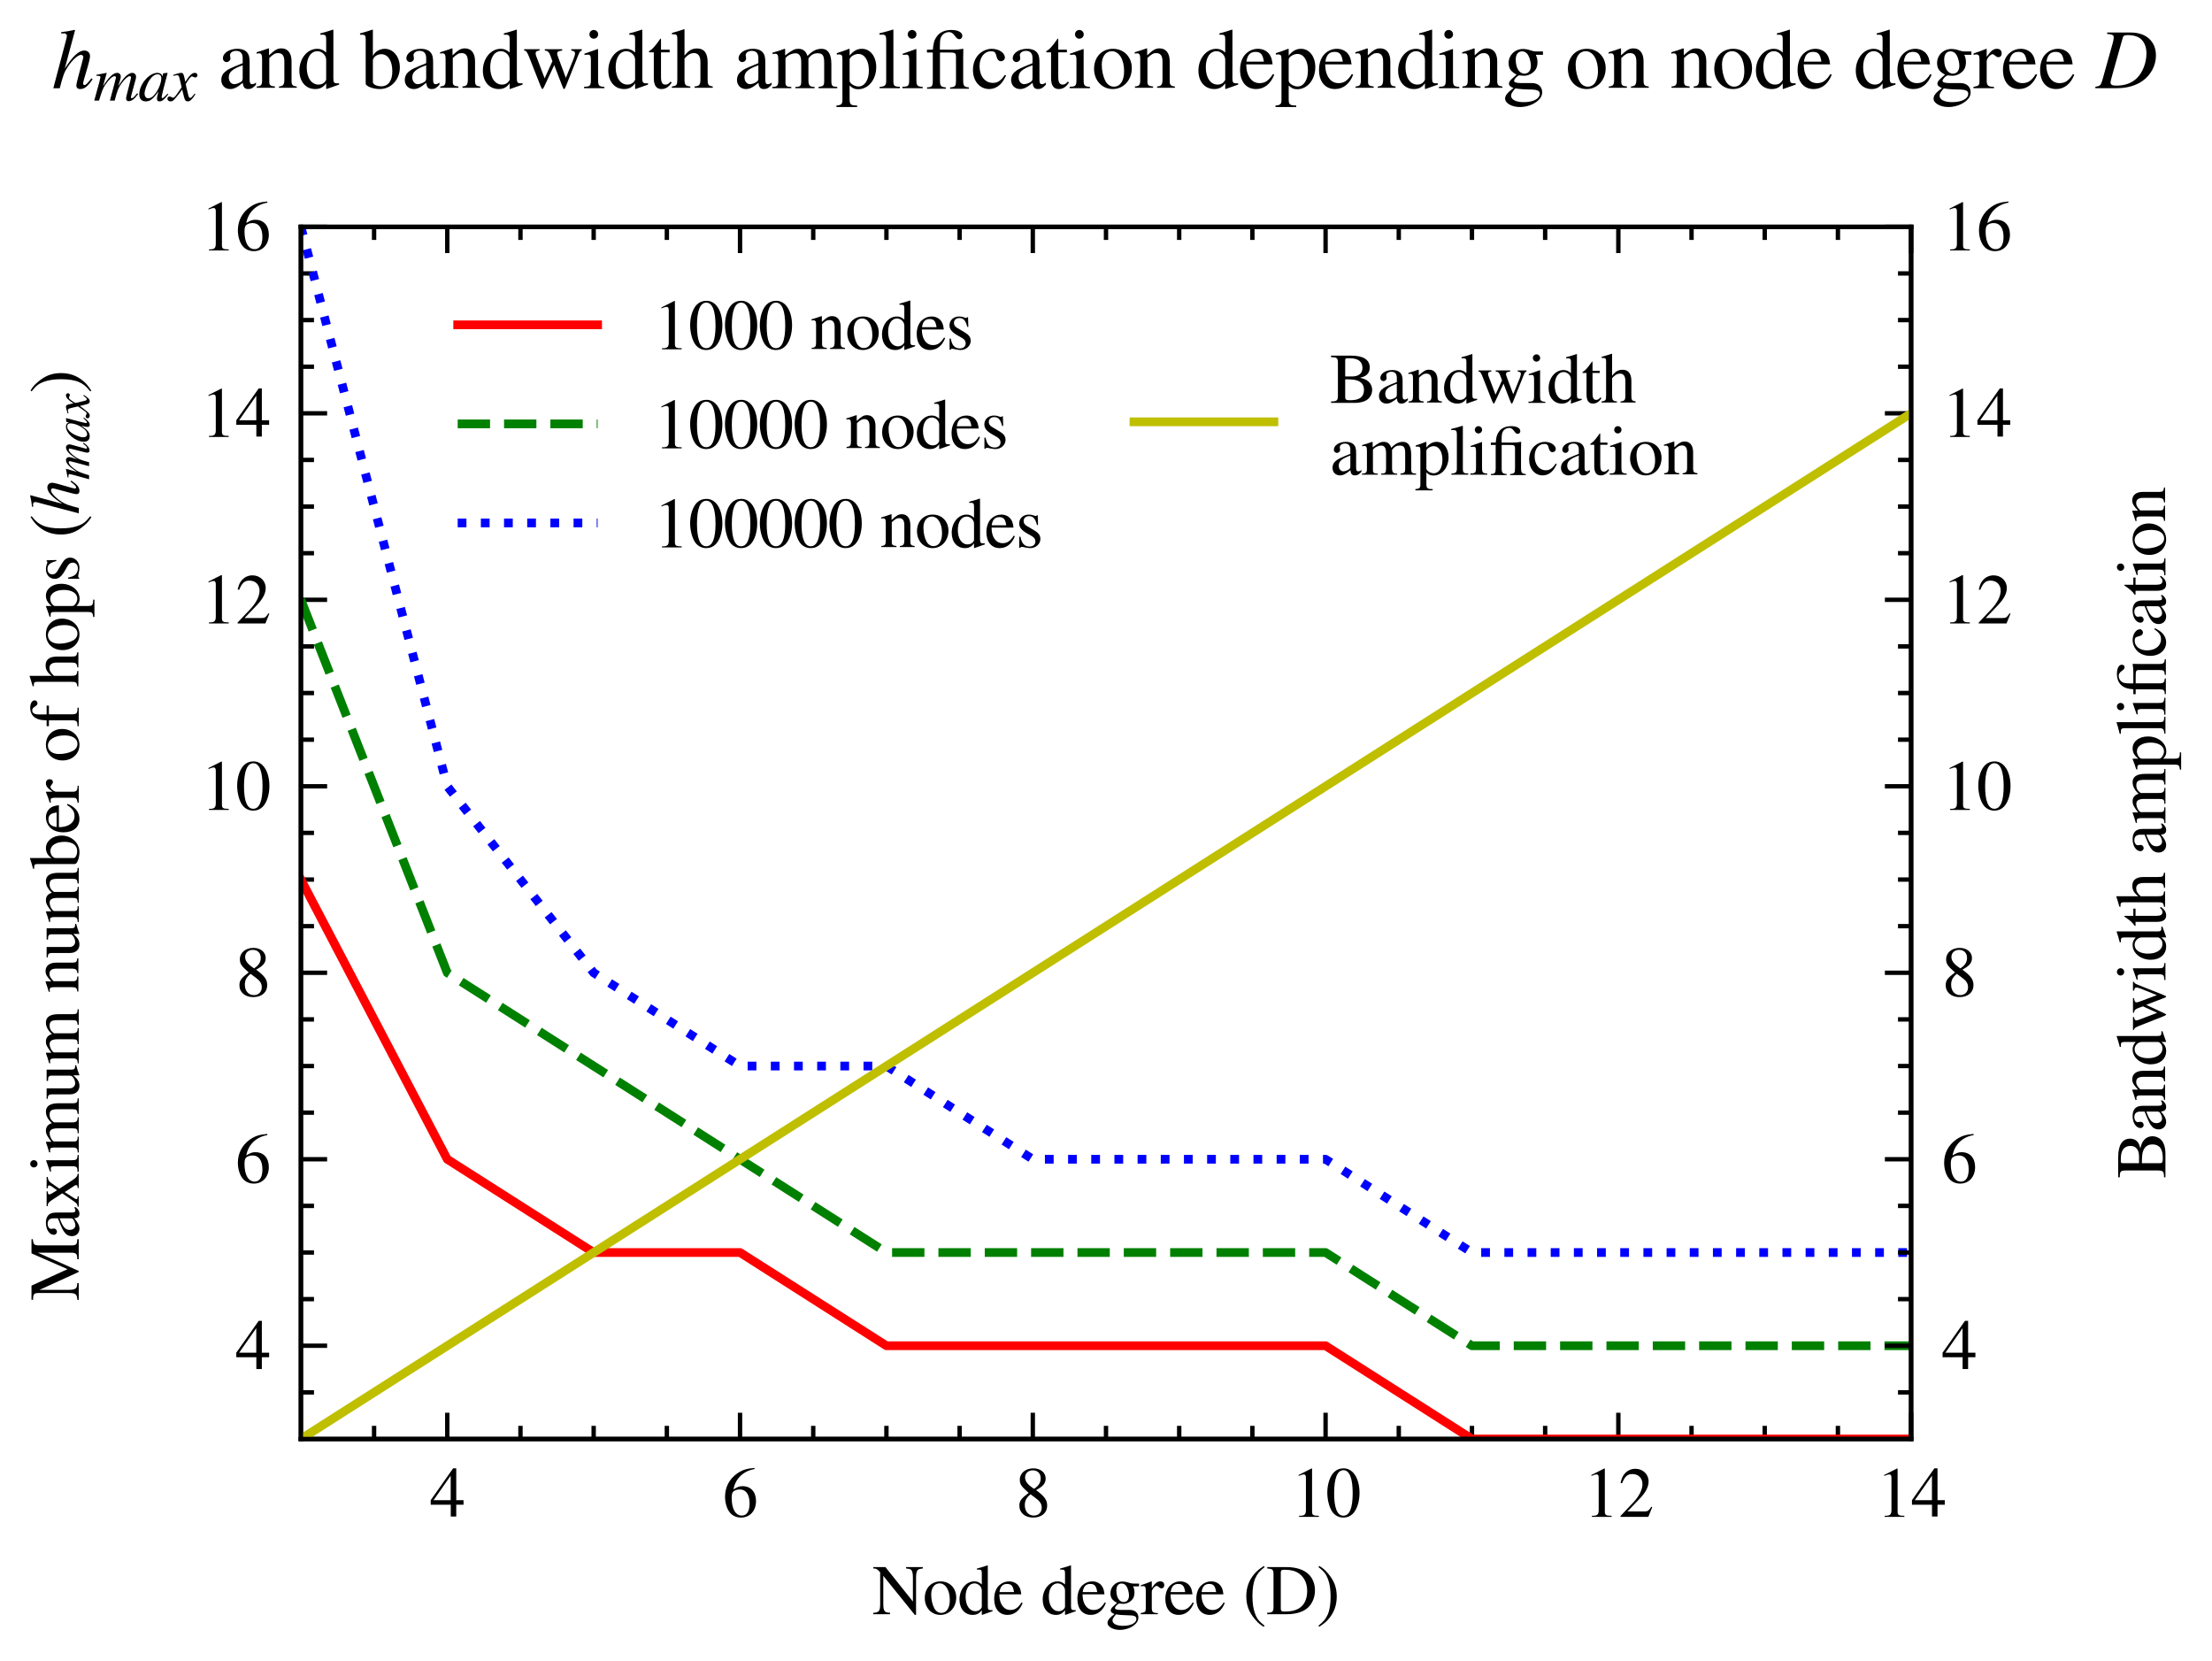<?xml version="1.0" encoding="utf-8" standalone="no"?>
<!DOCTYPE svg PUBLIC "-//W3C//DTD SVG 1.1//EN"
  "http://www.w3.org/Graphics/SVG/1.1/DTD/svg11.dtd">
<svg xmlns:xlink="http://www.w3.org/1999/xlink" width="252.958pt" height="189.894pt" viewBox="0 0 252.958 189.894" xmlns="http://www.w3.org/2000/svg" version="1.1">
 <defs>
  <style type="text/css">*{stroke-linejoin: round; stroke-linecap: butt}</style>
 </defs>
 <g id="figure_1">
  <g id="patch_1">
   <path d="M 0 189.894 
L 252.958 189.894 
L 252.958 0 
L 0 0 
z
" style="fill: #ffffff"/>
  </g>
  <g id="axes_1">
   <g id="patch_2">
    <path d="M 34.409 164.536 
L 218.549 164.536 
L 218.549 25.936 
L 34.409 25.936 
z
" style="fill: #ffffff"/>
   </g>
   <g id="matplotlib.axis_1">
    <g id="xtick_1">
     <g id="line2d_1">
      <defs>
       <path id="me8b75d2950" d="M 0 0 
L 0 -3 
" style="stroke: #000000; stroke-width: 0.5"/>
      </defs>
      <g>
       <use xlink:href="#me8b75d2950" x="51.149" y="164.536" style="stroke: #000000; stroke-width: 0.5"/>
      </g>
     </g>
     <g id="line2d_2">
      <defs>
       <path id="mb3b5b81db1" d="M 0 0 
L 0 3 
" style="stroke: #000000; stroke-width: 0.5"/>
      </defs>
      <g>
       <use xlink:href="#mb3b5b81db1" x="51.149" y="25.936" style="stroke: #000000; stroke-width: 0.5"/>
      </g>
     </g>
     <g id="text_1">
      <!-- $\mathdefault{4}$ -->
      <g transform="translate(49.157 173.44) scale(0.08 -0.08)">
       <defs>
        <path id="NimbusRomNo9L-Regu-34" d="M 3021 1497 
L 2368 1497 
L 2368 4352 
L 2086 4352 
L 77 1497 
L 77 1088 
L 1875 1088 
L 1875 32 
L 2368 32 
L 2368 1088 
L 3021 1088 
L 3021 1497 
z
M 1869 1497 
L 333 1497 
L 1869 3698 
L 1869 1497 
z
" transform="scale(0.016)"/>
       </defs>
       <use xlink:href="#NimbusRomNo9L-Regu-34" transform="scale(0.996)"/>
      </g>
     </g>
    </g>
    <g id="xtick_2">
     <g id="line2d_3">
      <g>
       <use xlink:href="#me8b75d2950" x="84.629" y="164.536" style="stroke: #000000; stroke-width: 0.5"/>
      </g>
     </g>
     <g id="line2d_4">
      <g>
       <use xlink:href="#mb3b5b81db1" x="84.629" y="25.936" style="stroke: #000000; stroke-width: 0.5"/>
      </g>
     </g>
     <g id="text_2">
      <!-- $\mathdefault{6}$ -->
      <g transform="translate(82.637 173.44) scale(0.08 -0.08)">
       <defs>
        <path id="NimbusRomNo9L-Regu-36" d="M 2854 4391 
C 2125 4327 1754 4205 1286 3879 
C 595 3386 218 2656 218 1802 
C 218 1248 390 688 666 370 
C 909 89 1254 -64 1651 -64 
C 2445 -64 2995 541 2995 1421 
C 2995 2236 2528 2752 1792 2752 
C 1510 2752 1376 2707 973 2464 
C 1146 3431 1862 4122 2867 4288 
L 2854 4391 
z
M 1549 2458 
C 2099 2458 2419 2000 2419 1204 
C 2419 504 2170 116 1722 116 
C 1158 116 813 714 813 1700 
C 813 2025 864 2203 992 2299 
C 1126 2400 1325 2458 1549 2458 
z
" transform="scale(0.016)"/>
       </defs>
       <use xlink:href="#NimbusRomNo9L-Regu-36" transform="scale(0.996)"/>
      </g>
     </g>
    </g>
    <g id="xtick_3">
     <g id="line2d_5">
      <g>
       <use xlink:href="#me8b75d2950" x="118.109" y="164.536" style="stroke: #000000; stroke-width: 0.5"/>
      </g>
     </g>
     <g id="line2d_6">
      <g>
       <use xlink:href="#mb3b5b81db1" x="118.109" y="25.936" style="stroke: #000000; stroke-width: 0.5"/>
      </g>
     </g>
     <g id="text_3">
      <!-- $\mathdefault{8}$ -->
      <g transform="translate(116.117 173.44) scale(0.08 -0.08)">
       <defs>
        <path id="NimbusRomNo9L-Regu-38" d="M 1856 2400 
C 2490 2740 2714 3008 2714 3444 
C 2714 3968 2253 4352 1613 4352 
C 915 4352 397 3924 397 3341 
C 397 2925 518 2740 1190 2151 
C 499 1626 358 1428 358 992 
C 358 372 864 -64 1587 -64 
C 2355 -64 2848 359 2848 1018 
C 2848 1511 2630 1824 1856 2400 
z
M 1741 1741 
C 2208 1408 2362 1178 2362 820 
C 2362 404 2074 116 1658 116 
C 1171 116 845 487 845 1044 
C 845 1453 986 1722 1357 2023 
L 1741 1741 
z
M 1670 2516 
C 1101 2887 870 3181 870 3540 
C 870 3911 1158 4173 1562 4173 
C 1997 4173 2272 3892 2272 3450 
C 2272 3085 2093 2797 1728 2554 
C 1696 2535 1696 2535 1670 2516 
z
" transform="scale(0.016)"/>
       </defs>
       <use xlink:href="#NimbusRomNo9L-Regu-38" transform="scale(0.996)"/>
      </g>
     </g>
    </g>
    <g id="xtick_4">
     <g id="line2d_7">
      <g>
       <use xlink:href="#me8b75d2950" x="151.589" y="164.536" style="stroke: #000000; stroke-width: 0.5"/>
      </g>
     </g>
     <g id="line2d_8">
      <g>
       <use xlink:href="#mb3b5b81db1" x="151.589" y="25.936" style="stroke: #000000; stroke-width: 0.5"/>
      </g>
     </g>
     <g id="text_4">
      <!-- $\mathdefault{10}$ -->
      <g transform="translate(147.604 173.44) scale(0.08 -0.08)">
       <defs>
        <path id="NimbusRomNo9L-Regu-31" d="M 1862 4339 
L 710 3757 
L 710 3667 
C 787 3699 858 3725 883 3738 
C 998 3783 1107 3808 1171 3808 
C 1306 3808 1363 3711 1363 3505 
L 1363 592 
C 1363 379 1312 232 1210 173 
C 1114 116 1024 96 755 96 
L 755 0 
L 2522 0 
L 2522 96 
C 2016 96 1914 160 1914 470 
L 1914 4327 
L 1862 4339 
z
" transform="scale(0.016)"/>
        <path id="NimbusRomNo9L-Regu-30" d="M 1626 4352 
C 1274 4352 1005 4244 768 4020 
C 397 3661 154 2925 154 2176 
C 154 1479 365 730 666 372 
C 902 90 1229 -64 1600 -64 
C 1926 -64 2202 45 2432 269 
C 2803 621 3046 1364 3046 2138 
C 3046 3450 2464 4352 1626 4352 
z
M 1606 4186 
C 2144 4186 2432 3463 2432 2125 
C 2432 788 2150 103 1600 103 
C 1050 103 768 788 768 2119 
C 768 3476 1056 4186 1606 4186 
z
" transform="scale(0.016)"/>
       </defs>
       <use xlink:href="#NimbusRomNo9L-Regu-31" transform="scale(0.996)"/>
       <use xlink:href="#NimbusRomNo9L-Regu-30" transform="translate(49.813 0) scale(0.996)"/>
      </g>
     </g>
    </g>
    <g id="xtick_5">
     <g id="line2d_9">
      <g>
       <use xlink:href="#me8b75d2950" x="185.069" y="164.536" style="stroke: #000000; stroke-width: 0.5"/>
      </g>
     </g>
     <g id="line2d_10">
      <g>
       <use xlink:href="#mb3b5b81db1" x="185.069" y="25.936" style="stroke: #000000; stroke-width: 0.5"/>
      </g>
     </g>
     <g id="text_5">
      <!-- $\mathdefault{12}$ -->
      <g transform="translate(181.084 173.44) scale(0.08 -0.08)">
       <defs>
        <path id="NimbusRomNo9L-Regu-32" d="M 3040 875 
L 2957 907 
C 2720 544 2637 486 2349 486 
L 819 486 
L 1894 1609 
C 2464 2202 2714 2687 2714 3185 
C 2714 3823 2195 4313 1530 4313 
C 1178 4313 845 4173 608 3918 
C 403 3700 307 3496 198 3043 
L 333 3011 
C 589 3636 819 3840 1261 3840 
C 1798 3840 2163 3476 2163 2940 
C 2163 2443 1869 1850 1331 1282 
L 192 77 
L 192 0 
L 2688 0 
L 3040 875 
z
" transform="scale(0.016)"/>
       </defs>
       <use xlink:href="#NimbusRomNo9L-Regu-31" transform="scale(0.996)"/>
       <use xlink:href="#NimbusRomNo9L-Regu-32" transform="translate(49.813 0) scale(0.996)"/>
      </g>
     </g>
    </g>
    <g id="xtick_6">
     <g id="line2d_11">
      <g>
       <use xlink:href="#me8b75d2950" x="218.549" y="164.536" style="stroke: #000000; stroke-width: 0.5"/>
      </g>
     </g>
     <g id="line2d_12">
      <g>
       <use xlink:href="#mb3b5b81db1" x="218.549" y="25.936" style="stroke: #000000; stroke-width: 0.5"/>
      </g>
     </g>
     <g id="text_6">
      <!-- $\mathdefault{14}$ -->
      <g transform="translate(214.564 173.44) scale(0.08 -0.08)">
       <use xlink:href="#NimbusRomNo9L-Regu-31" transform="scale(0.996)"/>
       <use xlink:href="#NimbusRomNo9L-Regu-34" transform="translate(49.813 0) scale(0.996)"/>
      </g>
     </g>
    </g>
    <g id="xtick_7">
     <g id="line2d_13">
      <defs>
       <path id="m4973f657a1" d="M 0 0 
L 0 -1.5 
" style="stroke: #000000; stroke-width: 0.5"/>
      </defs>
      <g>
       <use xlink:href="#m4973f657a1" x="42.779" y="164.536" style="stroke: #000000; stroke-width: 0.5"/>
      </g>
     </g>
     <g id="line2d_14">
      <defs>
       <path id="me0532d4f71" d="M 0 0 
L 0 1.5 
" style="stroke: #000000; stroke-width: 0.5"/>
      </defs>
      <g>
       <use xlink:href="#me0532d4f71" x="42.779" y="25.936" style="stroke: #000000; stroke-width: 0.5"/>
      </g>
     </g>
    </g>
    <g id="xtick_8">
     <g id="line2d_15">
      <g>
       <use xlink:href="#m4973f657a1" x="59.519" y="164.536" style="stroke: #000000; stroke-width: 0.5"/>
      </g>
     </g>
     <g id="line2d_16">
      <g>
       <use xlink:href="#me0532d4f71" x="59.519" y="25.936" style="stroke: #000000; stroke-width: 0.5"/>
      </g>
     </g>
    </g>
    <g id="xtick_9">
     <g id="line2d_17">
      <g>
       <use xlink:href="#m4973f657a1" x="67.889" y="164.536" style="stroke: #000000; stroke-width: 0.5"/>
      </g>
     </g>
     <g id="line2d_18">
      <g>
       <use xlink:href="#me0532d4f71" x="67.889" y="25.936" style="stroke: #000000; stroke-width: 0.5"/>
      </g>
     </g>
    </g>
    <g id="xtick_10">
     <g id="line2d_19">
      <g>
       <use xlink:href="#m4973f657a1" x="76.259" y="164.536" style="stroke: #000000; stroke-width: 0.5"/>
      </g>
     </g>
     <g id="line2d_20">
      <g>
       <use xlink:href="#me0532d4f71" x="76.259" y="25.936" style="stroke: #000000; stroke-width: 0.5"/>
      </g>
     </g>
    </g>
    <g id="xtick_11">
     <g id="line2d_21">
      <g>
       <use xlink:href="#m4973f657a1" x="92.999" y="164.536" style="stroke: #000000; stroke-width: 0.5"/>
      </g>
     </g>
     <g id="line2d_22">
      <g>
       <use xlink:href="#me0532d4f71" x="92.999" y="25.936" style="stroke: #000000; stroke-width: 0.5"/>
      </g>
     </g>
    </g>
    <g id="xtick_12">
     <g id="line2d_23">
      <g>
       <use xlink:href="#m4973f657a1" x="101.369" y="164.536" style="stroke: #000000; stroke-width: 0.5"/>
      </g>
     </g>
     <g id="line2d_24">
      <g>
       <use xlink:href="#me0532d4f71" x="101.369" y="25.936" style="stroke: #000000; stroke-width: 0.5"/>
      </g>
     </g>
    </g>
    <g id="xtick_13">
     <g id="line2d_25">
      <g>
       <use xlink:href="#m4973f657a1" x="109.739" y="164.536" style="stroke: #000000; stroke-width: 0.5"/>
      </g>
     </g>
     <g id="line2d_26">
      <g>
       <use xlink:href="#me0532d4f71" x="109.739" y="25.936" style="stroke: #000000; stroke-width: 0.5"/>
      </g>
     </g>
    </g>
    <g id="xtick_14">
     <g id="line2d_27">
      <g>
       <use xlink:href="#m4973f657a1" x="126.479" y="164.536" style="stroke: #000000; stroke-width: 0.5"/>
      </g>
     </g>
     <g id="line2d_28">
      <g>
       <use xlink:href="#me0532d4f71" x="126.479" y="25.936" style="stroke: #000000; stroke-width: 0.5"/>
      </g>
     </g>
    </g>
    <g id="xtick_15">
     <g id="line2d_29">
      <g>
       <use xlink:href="#m4973f657a1" x="134.849" y="164.536" style="stroke: #000000; stroke-width: 0.5"/>
      </g>
     </g>
     <g id="line2d_30">
      <g>
       <use xlink:href="#me0532d4f71" x="134.849" y="25.936" style="stroke: #000000; stroke-width: 0.5"/>
      </g>
     </g>
    </g>
    <g id="xtick_16">
     <g id="line2d_31">
      <g>
       <use xlink:href="#m4973f657a1" x="143.219" y="164.536" style="stroke: #000000; stroke-width: 0.5"/>
      </g>
     </g>
     <g id="line2d_32">
      <g>
       <use xlink:href="#me0532d4f71" x="143.219" y="25.936" style="stroke: #000000; stroke-width: 0.5"/>
      </g>
     </g>
    </g>
    <g id="xtick_17">
     <g id="line2d_33">
      <g>
       <use xlink:href="#m4973f657a1" x="159.959" y="164.536" style="stroke: #000000; stroke-width: 0.5"/>
      </g>
     </g>
     <g id="line2d_34">
      <g>
       <use xlink:href="#me0532d4f71" x="159.959" y="25.936" style="stroke: #000000; stroke-width: 0.5"/>
      </g>
     </g>
    </g>
    <g id="xtick_18">
     <g id="line2d_35">
      <g>
       <use xlink:href="#m4973f657a1" x="168.329" y="164.536" style="stroke: #000000; stroke-width: 0.5"/>
      </g>
     </g>
     <g id="line2d_36">
      <g>
       <use xlink:href="#me0532d4f71" x="168.329" y="25.936" style="stroke: #000000; stroke-width: 0.5"/>
      </g>
     </g>
    </g>
    <g id="xtick_19">
     <g id="line2d_37">
      <g>
       <use xlink:href="#m4973f657a1" x="176.699" y="164.536" style="stroke: #000000; stroke-width: 0.5"/>
      </g>
     </g>
     <g id="line2d_38">
      <g>
       <use xlink:href="#me0532d4f71" x="176.699" y="25.936" style="stroke: #000000; stroke-width: 0.5"/>
      </g>
     </g>
    </g>
    <g id="xtick_20">
     <g id="line2d_39">
      <g>
       <use xlink:href="#m4973f657a1" x="193.439" y="164.536" style="stroke: #000000; stroke-width: 0.5"/>
      </g>
     </g>
     <g id="line2d_40">
      <g>
       <use xlink:href="#me0532d4f71" x="193.439" y="25.936" style="stroke: #000000; stroke-width: 0.5"/>
      </g>
     </g>
    </g>
    <g id="xtick_21">
     <g id="line2d_41">
      <g>
       <use xlink:href="#m4973f657a1" x="201.809" y="164.536" style="stroke: #000000; stroke-width: 0.5"/>
      </g>
     </g>
     <g id="line2d_42">
      <g>
       <use xlink:href="#me0532d4f71" x="201.809" y="25.936" style="stroke: #000000; stroke-width: 0.5"/>
      </g>
     </g>
    </g>
    <g id="xtick_22">
     <g id="line2d_43">
      <g>
       <use xlink:href="#m4973f657a1" x="210.179" y="164.536" style="stroke: #000000; stroke-width: 0.5"/>
      </g>
     </g>
     <g id="line2d_44">
      <g>
       <use xlink:href="#me0532d4f71" x="210.179" y="25.936" style="stroke: #000000; stroke-width: 0.5"/>
      </g>
     </g>
    </g>
    <g id="text_7">
     <!-- Node degree (D) -->
     <g transform="translate(99.763 184.569) scale(0.08 -0.08)">
      <defs>
       <path id="NimbusRomNo9L-Regu-4e" d="M 3917 -64 
L 3917 3287 
C 3917 3669 3981 3905 4102 3987 
C 4192 4051 4282 4077 4525 4102 
L 4525 4224 
L 3021 4224 
L 3021 4102 
C 3264 4083 3354 4057 3450 4000 
C 3578 3911 3635 3681 3635 3286 
L 3635 1136 
L 1171 4224 
L 77 4224 
L 77 4102 
C 352 4102 442 4051 698 3751 
L 698 938 
C 698 281 608 159 77 121 
L 77 0 
L 1581 0 
L 1581 134 
C 1088 134 979 281 979 928 
L 979 3439 
L 3808 -64 
L 3917 -64 
z
" transform="scale(0.016)"/>
       <path id="NimbusRomNo9L-Regu-6f" d="M 1600 2944 
C 768 2944 186 2330 186 1446 
C 186 582 781 -64 1587 -64 
C 2394 -64 3008 614 3008 1498 
C 3008 2336 2419 2944 1600 2944 
z
M 1517 2765 
C 2054 2765 2432 2150 2432 1274 
C 2432 550 2144 115 1664 115 
C 1414 115 1178 269 1043 525 
C 864 858 762 1306 762 1760 
C 762 2368 1062 2765 1517 2765 
z
" transform="scale(0.016)"/>
       <path id="NimbusRomNo9L-Regu-64" d="M 2202 -64 
L 3142 269 
L 3142 365 
C 3027 365 3014 365 2995 365 
C 2765 365 2714 435 2714 731 
L 2714 4364 
L 2682 4377 
C 2374 4268 2150 4204 1741 4096 
L 1741 3994 
C 1792 4000 1830 4000 1882 4000 
C 2118 4000 2176 3936 2176 3672 
L 2176 2669 
C 1933 2874 1760 2944 1504 2944 
C 768 2944 173 2221 173 1312 
C 173 493 653 -64 1357 -64 
C 1715 -64 1958 64 2176 365 
L 2176 -45 
L 2202 -64 
z
M 2176 653 
C 2176 608 2131 531 2067 461 
C 1952 333 1792 269 1606 269 
C 1075 269 723 781 723 1568 
C 723 2291 1037 2765 1523 2765 
C 1862 2765 2176 2464 2176 2125 
L 2176 653 
z
" transform="scale(0.016)"/>
       <path id="NimbusRomNo9L-Regu-65" d="M 2611 1053 
C 2304 564 2029 378 1619 378 
C 1254 378 979 564 794 930 
C 678 1174 634 1386 621 1779 
L 2592 1779 
C 2541 2193 2477 2377 2317 2581 
C 2125 2811 1830 2944 1498 2944 
C 1178 2944 877 2829 634 2611 
C 333 2349 160 1894 160 1370 
C 160 486 621 -64 1357 -64 
C 1965 -64 2445 315 2714 1008 
L 2611 1053 
z
M 634 1984 
C 704 2479 922 2714 1312 2714 
C 1702 2714 1856 2535 1939 1984 
L 634 1984 
z
" transform="scale(0.016)"/>
       <path id="NimbusRomNo9L-Regu-67" d="M 3008 2496 
L 3008 2746 
L 2515 2746 
C 2387 2746 2291 2763 2163 2802 
L 2022 2847 
C 1850 2903 1677 2931 1510 2931 
C 915 2931 442 2467 442 1881 
C 442 1476 614 1230 1037 1018 
C 915 906 800 799 762 768 
C 550 588 467 463 467 338 
C 467 206 544 131 806 6 
C 352 -329 179 -543 179 -781 
C 179 -1124 678 -1408 1286 -1408 
C 1766 -1408 2266 -1238 2598 -962 
C 2842 -759 2950 -548 2950 -299 
C 2950 108 2650 384 2176 384 
L 1350 384 
C 1011 384 851 443 851 548 
C 851 678 1062 908 1235 960 
C 1293 953 1338 947 1357 947 
C 1478 934 1562 928 1600 928 
C 1837 928 2093 1026 2291 1203 
C 2502 1387 2598 1617 2598 1945 
C 2598 2135 2566 2286 2477 2496 
L 3008 2496 
z
M 941 -13 
C 1152 -58 1664 -96 1978 -96 
C 2560 -96 2771 -180 2771 -414 
C 2771 -791 2285 -1043 1562 -1043 
C 998 -1043 627 -855 627 -570 
C 627 -420 672 -336 941 -13 
z
M 973 2145 
C 973 2526 1152 2752 1446 2752 
C 1645 2752 1811 2642 1914 2449 
C 2029 2223 2106 1927 2106 1675 
C 2106 1314 1920 1088 1626 1088 
C 1242 1088 973 1507 973 2126 
L 973 2145 
z
" transform="scale(0.016)"/>
       <path id="NimbusRomNo9L-Regu-72" d="M 45 2496 
C 134 2515 192 2522 269 2522 
C 429 2522 486 2419 486 2138 
L 486 538 
C 486 218 442 173 32 96 
L 32 0 
L 1568 0 
L 1568 102 
C 1133 102 1024 199 1024 565 
L 1024 2013 
C 1024 2219 1299 2541 1472 2541 
C 1510 2541 1568 2509 1638 2445 
C 1741 2355 1811 2317 1894 2317 
C 2048 2317 2144 2426 2144 2605 
C 2144 2816 2010 2944 1792 2944 
C 1523 2944 1338 2797 1024 2343 
L 1024 2931 
L 992 2944 
C 653 2803 422 2721 45 2599 
L 45 2496 
z
" transform="scale(0.016)"/>
       <path id="NimbusRomNo9L-Regu-28" d="M 1888 4326 
C 1414 4019 1222 3853 986 3558 
C 531 3002 307 2362 307 1613 
C 307 800 544 173 1107 -480 
C 1370 -787 1536 -928 1869 -1133 
L 1946 -1030 
C 1434 -627 1254 -403 1082 77 
C 928 506 858 992 858 1632 
C 858 2304 941 2829 1114 3226 
C 1293 3622 1485 3853 1946 4224 
L 1888 4326 
z
" transform="scale(0.016)"/>
       <path id="NimbusRomNo9L-Regu-44" d="M 666 679 
C 666 217 589 134 102 134 
L 102 0 
L 1920 0 
C 2662 0 3334 210 3731 568 
C 4147 944 4384 1512 4384 2131 
C 4384 2706 4192 3203 3840 3554 
C 3405 3994 2707 4224 1830 4224 
L 102 4224 
L 102 4102 
C 608 4057 666 4000 666 3525 
L 666 679 
z
M 1318 3738 
C 1318 3936 1389 3987 1651 3987 
C 2202 3987 2618 3885 2925 3668 
C 3424 3323 3686 2775 3686 2087 
C 3686 1334 3424 798 2906 498 
C 2579 314 2208 237 1651 237 
C 1395 237 1318 294 1318 498 
L 1318 3738 
z
" transform="scale(0.016)"/>
       <path id="NimbusRomNo9L-Regu-29" d="M 243 -1133 
C 717 -826 909 -659 1146 -365 
C 1600 192 1824 832 1824 1581 
C 1824 2400 1587 3021 1024 3674 
C 762 3981 595 4122 262 4326 
L 186 4224 
C 698 3821 870 3597 1050 3117 
C 1203 2688 1274 2202 1274 1562 
C 1274 896 1190 365 1018 -26 
C 838 -429 646 -659 186 -1030 
L 243 -1133 
z
" transform="scale(0.016)"/>
      </defs>
      <use xlink:href="#NimbusRomNo9L-Regu-4e" transform="scale(0.996)"/>
      <use xlink:href="#NimbusRomNo9L-Regu-6f" transform="translate(71.93 0) scale(0.996)"/>
      <use xlink:href="#NimbusRomNo9L-Regu-64" transform="translate(121.743 0) scale(0.996)"/>
      <use xlink:href="#NimbusRomNo9L-Regu-65" transform="translate(171.556 0) scale(0.996)"/>
      <use xlink:href="#NimbusRomNo9L-Regu-64" transform="translate(240.697 0) scale(0.996)"/>
      <use xlink:href="#NimbusRomNo9L-Regu-65" transform="translate(290.51 0) scale(0.996)"/>
      <use xlink:href="#NimbusRomNo9L-Regu-67" transform="translate(333.25 0) scale(0.996)"/>
      <use xlink:href="#NimbusRomNo9L-Regu-72" transform="translate(383.063 0) scale(0.996)"/>
      <use xlink:href="#NimbusRomNo9L-Regu-65" transform="translate(416.238 0) scale(0.996)"/>
      <use xlink:href="#NimbusRomNo9L-Regu-65" transform="translate(460.472 0) scale(0.996)"/>
      <use xlink:href="#NimbusRomNo9L-Regu-28" transform="translate(529.612 0) scale(0.996)"/>
      <use xlink:href="#NimbusRomNo9L-Regu-44" transform="translate(562.787 0) scale(0.996)"/>
      <use xlink:href="#NimbusRomNo9L-Regu-29" transform="translate(634.717 0) scale(0.996)"/>
     </g>
    </g>
   </g>
   <g id="matplotlib.axis_2">
    <g id="ytick_1">
     <g id="line2d_45">
      <defs>
       <path id="m52c3a1f5c9" d="M 0 0 
L 3 0 
" style="stroke: #000000; stroke-width: 0.5"/>
      </defs>
      <g>
       <use xlink:href="#m52c3a1f5c9" x="34.409" y="153.875" style="stroke: #000000; stroke-width: 0.5"/>
      </g>
     </g>
     <g id="text_8">
      <!-- $\mathdefault{4}$ -->
      <g transform="translate(26.924 156.577) scale(0.08 -0.08)">
       <use xlink:href="#NimbusRomNo9L-Regu-34" transform="scale(0.996)"/>
      </g>
     </g>
    </g>
    <g id="ytick_2">
     <g id="line2d_46">
      <g>
       <use xlink:href="#m52c3a1f5c9" x="34.409" y="132.552" style="stroke: #000000; stroke-width: 0.5"/>
      </g>
     </g>
     <g id="text_9">
      <!-- $\mathdefault{6}$ -->
      <g transform="translate(26.924 135.253) scale(0.08 -0.08)">
       <use xlink:href="#NimbusRomNo9L-Regu-36" transform="scale(0.996)"/>
      </g>
     </g>
    </g>
    <g id="ytick_3">
     <g id="line2d_47">
      <g>
       <use xlink:href="#m52c3a1f5c9" x="34.409" y="111.229" style="stroke: #000000; stroke-width: 0.5"/>
      </g>
     </g>
     <g id="text_10">
      <!-- $\mathdefault{8}$ -->
      <g transform="translate(26.924 113.93) scale(0.08 -0.08)">
       <use xlink:href="#NimbusRomNo9L-Regu-38" transform="scale(0.996)"/>
      </g>
     </g>
    </g>
    <g id="ytick_4">
     <g id="line2d_48">
      <g>
       <use xlink:href="#m52c3a1f5c9" x="34.409" y="89.905" style="stroke: #000000; stroke-width: 0.5"/>
      </g>
     </g>
     <g id="text_11">
      <!-- $\mathdefault{10}$ -->
      <g transform="translate(22.939 92.607) scale(0.08 -0.08)">
       <use xlink:href="#NimbusRomNo9L-Regu-31" transform="scale(0.996)"/>
       <use xlink:href="#NimbusRomNo9L-Regu-30" transform="translate(49.813 0) scale(0.996)"/>
      </g>
     </g>
    </g>
    <g id="ytick_5">
     <g id="line2d_49">
      <g>
       <use xlink:href="#m52c3a1f5c9" x="34.409" y="68.582" style="stroke: #000000; stroke-width: 0.5"/>
      </g>
     </g>
     <g id="text_12">
      <!-- $\mathdefault{12}$ -->
      <g transform="translate(22.939 71.284) scale(0.08 -0.08)">
       <use xlink:href="#NimbusRomNo9L-Regu-31" transform="scale(0.996)"/>
       <use xlink:href="#NimbusRomNo9L-Regu-32" transform="translate(49.813 0) scale(0.996)"/>
      </g>
     </g>
    </g>
    <g id="ytick_6">
     <g id="line2d_50">
      <g>
       <use xlink:href="#m52c3a1f5c9" x="34.409" y="47.259" style="stroke: #000000; stroke-width: 0.5"/>
      </g>
     </g>
     <g id="text_13">
      <!-- $\mathdefault{14}$ -->
      <g transform="translate(22.939 49.961) scale(0.08 -0.08)">
       <use xlink:href="#NimbusRomNo9L-Regu-31" transform="scale(0.996)"/>
       <use xlink:href="#NimbusRomNo9L-Regu-34" transform="translate(49.813 0) scale(0.996)"/>
      </g>
     </g>
    </g>
    <g id="ytick_7">
     <g id="line2d_51">
      <g>
       <use xlink:href="#m52c3a1f5c9" x="34.409" y="25.936" style="stroke: #000000; stroke-width: 0.5"/>
      </g>
     </g>
     <g id="text_14">
      <!-- $\mathdefault{16}$ -->
      <g transform="translate(22.939 28.638) scale(0.08 -0.08)">
       <use xlink:href="#NimbusRomNo9L-Regu-31" transform="scale(0.996)"/>
       <use xlink:href="#NimbusRomNo9L-Regu-36" transform="translate(49.813 0) scale(0.996)"/>
      </g>
     </g>
    </g>
    <g id="ytick_8">
     <g id="line2d_52">
      <defs>
       <path id="mda0dfbda3e" d="M 0 0 
L 1.5 0 
" style="stroke: #000000; stroke-width: 0.5"/>
      </defs>
      <g>
       <use xlink:href="#mda0dfbda3e" x="34.409" y="159.205" style="stroke: #000000; stroke-width: 0.5"/>
      </g>
     </g>
    </g>
    <g id="ytick_9">
     <g id="line2d_53">
      <g>
       <use xlink:href="#mda0dfbda3e" x="34.409" y="148.544" style="stroke: #000000; stroke-width: 0.5"/>
      </g>
     </g>
    </g>
    <g id="ytick_10">
     <g id="line2d_54">
      <g>
       <use xlink:href="#mda0dfbda3e" x="34.409" y="143.213" style="stroke: #000000; stroke-width: 0.5"/>
      </g>
     </g>
    </g>
    <g id="ytick_11">
     <g id="line2d_55">
      <g>
       <use xlink:href="#mda0dfbda3e" x="34.409" y="137.882" style="stroke: #000000; stroke-width: 0.5"/>
      </g>
     </g>
    </g>
    <g id="ytick_12">
     <g id="line2d_56">
      <g>
       <use xlink:href="#mda0dfbda3e" x="34.409" y="127.221" style="stroke: #000000; stroke-width: 0.5"/>
      </g>
     </g>
    </g>
    <g id="ytick_13">
     <g id="line2d_57">
      <g>
       <use xlink:href="#mda0dfbda3e" x="34.409" y="121.89" style="stroke: #000000; stroke-width: 0.5"/>
      </g>
     </g>
    </g>
    <g id="ytick_14">
     <g id="line2d_58">
      <g>
       <use xlink:href="#mda0dfbda3e" x="34.409" y="116.559" style="stroke: #000000; stroke-width: 0.5"/>
      </g>
     </g>
    </g>
    <g id="ytick_15">
     <g id="line2d_59">
      <g>
       <use xlink:href="#mda0dfbda3e" x="34.409" y="105.898" style="stroke: #000000; stroke-width: 0.5"/>
      </g>
     </g>
    </g>
    <g id="ytick_16">
     <g id="line2d_60">
      <g>
       <use xlink:href="#mda0dfbda3e" x="34.409" y="100.567" style="stroke: #000000; stroke-width: 0.5"/>
      </g>
     </g>
    </g>
    <g id="ytick_17">
     <g id="line2d_61">
      <g>
       <use xlink:href="#mda0dfbda3e" x="34.409" y="95.236" style="stroke: #000000; stroke-width: 0.5"/>
      </g>
     </g>
    </g>
    <g id="ytick_18">
     <g id="line2d_62">
      <g>
       <use xlink:href="#mda0dfbda3e" x="34.409" y="84.575" style="stroke: #000000; stroke-width: 0.5"/>
      </g>
     </g>
    </g>
    <g id="ytick_19">
     <g id="line2d_63">
      <g>
       <use xlink:href="#mda0dfbda3e" x="34.409" y="79.244" style="stroke: #000000; stroke-width: 0.5"/>
      </g>
     </g>
    </g>
    <g id="ytick_20">
     <g id="line2d_64">
      <g>
       <use xlink:href="#mda0dfbda3e" x="34.409" y="73.913" style="stroke: #000000; stroke-width: 0.5"/>
      </g>
     </g>
    </g>
    <g id="ytick_21">
     <g id="line2d_65">
      <g>
       <use xlink:href="#mda0dfbda3e" x="34.409" y="63.252" style="stroke: #000000; stroke-width: 0.5"/>
      </g>
     </g>
    </g>
    <g id="ytick_22">
     <g id="line2d_66">
      <g>
       <use xlink:href="#mda0dfbda3e" x="34.409" y="57.921" style="stroke: #000000; stroke-width: 0.5"/>
      </g>
     </g>
    </g>
    <g id="ytick_23">
     <g id="line2d_67">
      <g>
       <use xlink:href="#mda0dfbda3e" x="34.409" y="52.59" style="stroke: #000000; stroke-width: 0.5"/>
      </g>
     </g>
    </g>
    <g id="ytick_24">
     <g id="line2d_68">
      <g>
       <use xlink:href="#mda0dfbda3e" x="34.409" y="41.929" style="stroke: #000000; stroke-width: 0.5"/>
      </g>
     </g>
    </g>
    <g id="ytick_25">
     <g id="line2d_69">
      <g>
       <use xlink:href="#mda0dfbda3e" x="34.409" y="36.598" style="stroke: #000000; stroke-width: 0.5"/>
      </g>
     </g>
    </g>
    <g id="ytick_26">
     <g id="line2d_70">
      <g>
       <use xlink:href="#mda0dfbda3e" x="34.409" y="31.267" style="stroke: #000000; stroke-width: 0.5"/>
      </g>
     </g>
    </g>
    <g id="text_15">
     <!-- Maximum number of hops ($h_{max}$) -->
     <g transform="translate(9.004 148.732) rotate(-90) scale(0.08 -0.08)">
      <defs>
       <path id="NimbusRomNo9L-Regu-4d" d="M 4314 3667 
L 4314 751 
C 4314 217 4237 134 3731 134 
L 3731 0 
L 5523 0 
L 5523 134 
C 5056 134 4966 223 4966 681 
L 4966 3536 
C 4966 3993 5050 4077 5523 4115 
L 5523 4237 
L 4250 4237 
L 2835 1004 
L 1357 4237 
L 90 4237 
L 90 4096 
C 614 4096 698 4019 698 3550 
L 698 943 
C 698 282 608 159 77 121 
L 77 0 
L 1581 0 
L 1581 134 
C 1088 134 979 282 979 931 
L 979 3520 
L 2586 0 
L 2675 0 
L 4314 3667 
z
" transform="scale(0.016)"/>
       <path id="NimbusRomNo9L-Regu-61" d="M 2829 423 
C 2720 333 2643 301 2547 301 
C 2400 301 2355 390 2355 672 
L 2355 1920 
C 2355 2253 2323 2438 2227 2592 
C 2086 2822 1811 2944 1434 2944 
C 832 2944 358 2630 358 2227 
C 358 2080 486 1952 634 1952 
C 787 1952 922 2080 922 2221 
C 922 2246 915 2278 909 2323 
C 896 2381 890 2432 890 2477 
C 890 2650 1094 2790 1350 2790 
C 1664 2790 1837 2605 1837 2259 
L 1837 1869 
C 851 1472 742 1421 467 1178 
C 326 1050 237 832 237 621 
C 237 218 518 -64 909 -64 
C 1190 -64 1453 70 1843 403 
C 1875 70 1990 -64 2253 -64 
C 2470 -64 2605 13 2829 256 
L 2829 423 
z
M 1837 783 
C 1837 584 1805 526 1670 449 
C 1517 359 1338 301 1203 301 
C 979 301 800 520 800 796 
L 800 822 
C 800 1201 1062 1433 1837 1715 
L 1837 783 
z
" transform="scale(0.016)"/>
       <path id="NimbusRomNo9L-Regu-78" d="M 1779 0 
L 3066 0 
L 3066 96 
C 2867 96 2739 198 2541 480 
L 1722 1735 
L 2253 2502 
C 2374 2675 2566 2778 2771 2778 
L 2771 2880 
L 1760 2880 
L 1760 2778 
C 1952 2778 2016 2740 2016 2649 
C 2016 2571 1939 2430 1779 2229 
C 1747 2191 1670 2075 1587 1946 
L 1498 2074 
C 1318 2342 1203 2560 1203 2643 
C 1203 2733 1286 2778 1478 2778 
L 1478 2880 
L 154 2880 
L 154 2778 
L 211 2778 
C 403 2778 506 2695 704 2396 
L 1306 1479 
L 576 422 
C 384 160 320 115 109 96 
L 109 0 
L 1037 0 
L 1037 96 
C 858 96 781 128 781 211 
C 781 250 826 346 909 474 
L 1414 1261 
L 1997 365 
C 2022 326 2035 288 2035 250 
C 2035 123 1990 96 1779 96 
L 1779 0 
z
" transform="scale(0.016)"/>
       <path id="NimbusRomNo9L-Regu-69" d="M 1120 2929 
L 128 2579 
L 128 2484 
L 179 2490 
C 256 2502 339 2509 397 2509 
C 550 2509 608 2406 608 2125 
L 608 640 
C 608 179 544 109 102 109 
L 102 0 
L 1619 0 
L 1619 96 
C 1197 128 1146 191 1146 650 
L 1146 2910 
L 1120 2929 
z
M 819 4352 
C 646 4352 499 4205 499 4026 
C 499 3847 640 3699 819 3699 
C 1005 3699 1152 3840 1152 4026 
C 1152 4205 1005 4352 819 4352 
z
" transform="scale(0.016)"/>
       <path id="NimbusRomNo9L-Regu-6d" d="M 122 2547 
C 205 2566 256 2573 326 2573 
C 493 2573 550 2470 550 2162 
L 550 539 
C 550 192 461 96 102 96 
L 102 0 
L 1523 0 
L 1523 96 
C 1184 96 1088 166 1088 418 
L 1088 2234 
C 1088 2246 1139 2310 1184 2355 
C 1344 2502 1619 2611 1843 2611 
C 2125 2611 2266 2385 2266 1932 
L 2266 528 
C 2266 167 2195 96 1830 96 
L 1830 0 
L 3264 0 
L 3264 96 
C 2899 96 2803 205 2803 603 
L 2803 2221 
C 2995 2496 3206 2611 3501 2611 
C 3866 2611 3981 2438 3981 1907 
L 3981 557 
C 3981 192 3930 141 3558 96 
L 3558 0 
L 4960 0 
L 4960 96 
L 4794 115 
C 4602 115 4518 230 4518 480 
L 4518 1802 
C 4518 2559 4269 2944 3776 2944 
C 3405 2944 3078 2778 2733 2407 
C 2618 2771 2400 2944 2054 2944 
C 1773 2944 1594 2854 1062 2451 
L 1062 2931 
L 1018 2944 
C 691 2822 474 2752 122 2656 
L 122 2547 
z
" transform="scale(0.016)"/>
       <path id="NimbusRomNo9L-Regu-75" d="M 3066 320 
L 3034 320 
C 2739 320 2669 390 2669 685 
L 2669 2880 
L 1658 2880 
L 1658 2758 
C 2054 2758 2131 2694 2131 2375 
L 2131 875 
C 2131 697 2099 607 2010 537 
C 1837 397 1638 320 1446 320 
C 1197 320 992 537 992 805 
L 992 2880 
L 58 2880 
L 58 2778 
C 365 2778 454 2682 454 2387 
L 454 770 
C 454 263 762 -64 1229 -64 
C 1466 -64 1715 38 1888 211 
L 2163 486 
L 2163 -45 
L 2189 -58 
C 2509 70 2739 141 3066 230 
L 3066 320 
z
" transform="scale(0.016)"/>
       <path id="NimbusRomNo9L-Regu-6e" d="M 102 2579 
C 141 2598 205 2605 275 2605 
C 454 2605 512 2509 512 2195 
L 512 608 
C 512 243 442 154 115 128 
L 115 32 
L 1472 32 
L 1472 128 
C 1146 154 1050 230 1050 461 
L 1050 2259 
C 1357 2547 1498 2624 1709 2624 
C 2022 2624 2176 2426 2176 2003 
L 2176 666 
C 2176 262 2093 154 1773 128 
L 1773 32 
L 3104 32 
L 3104 128 
C 2790 160 2714 237 2714 550 
L 2714 2016 
C 2714 2618 2432 2976 1958 2976 
C 1664 2976 1466 2867 1030 2458 
L 1030 2963 
L 986 2976 
C 672 2861 454 2790 102 2688 
L 102 2579 
z
" transform="scale(0.016)"/>
       <path id="NimbusRomNo9L-Regu-62" d="M 979 4364 
L 947 4377 
C 678 4281 506 4230 205 4147 
L 19 4096 
L 19 3994 
C 58 4000 83 4000 128 4000 
C 384 4000 442 3942 442 3673 
L 442 347 
C 442 147 986 -64 1498 -64 
C 2342 -64 2995 640 2995 1555 
C 2995 2342 2509 2944 1869 2944 
C 1478 2944 1107 2714 979 2400 
L 979 4364 
z
M 979 2061 
C 979 2310 1280 2541 1613 2541 
C 2112 2541 2432 2042 2432 1261 
C 2432 550 2125 141 1600 141 
C 1267 141 979 288 979 448 
L 979 2061 
z
" transform="scale(0.016)"/>
       <path id="NimbusRomNo9L-Regu-66" d="M 1978 2880 
L 1190 2880 
L 1190 3611 
C 1190 3978 1312 4173 1555 4173 
C 1690 4173 1779 4110 1894 3927 
C 1997 3763 2074 3700 2182 3700 
C 2330 3700 2451 3814 2451 3959 
C 2451 4188 2170 4352 1786 4352 
C 1389 4352 1050 4181 883 3891 
C 717 3613 666 3385 659 2880 
L 134 2880 
L 134 2675 
L 659 2675 
L 659 656 
C 659 185 589 109 128 109 
L 128 0 
L 1792 0 
L 1792 109 
C 1267 109 1197 180 1197 661 
L 1197 2675 
L 1978 2675 
L 1978 2880 
z
" transform="scale(0.016)"/>
       <path id="NimbusRomNo9L-Regu-68" d="M 1005 2222 
C 1274 2516 1466 2624 1715 2624 
C 2035 2624 2195 2395 2195 1948 
L 2195 684 
C 2195 250 2131 166 1760 128 
L 1760 32 
L 3117 32 
L 3117 128 
C 2771 192 2733 243 2733 684 
L 2733 1954 
C 2733 2625 2464 2970 1946 2970 
C 1568 2970 1299 2816 1005 2432 
L 1005 4390 
L 973 4409 
C 755 4332 595 4281 237 4179 
L 64 4128 
L 64 4026 
C 90 4032 109 4032 141 4032 
C 416 4032 467 3980 467 3705 
L 467 686 
C 467 237 429 179 58 128 
L 58 32 
L 1440 32 
L 1440 128 
C 1069 166 1005 243 1005 684 
L 1005 2222 
z
" transform="scale(0.016)"/>
       <path id="NimbusRomNo9L-Regu-70" d="M 58 2516 
C 115 2522 160 2522 218 2522 
C 435 2522 480 2458 480 2155 
L 480 -855 
C 480 -1189 410 -1261 32 -1299 
L 32 -1408 
L 1581 -1408 
L 1581 -1293 
C 1101 -1293 1018 -1222 1018 -816 
L 1018 199 
C 1242 -13 1395 -77 1664 -77 
C 2419 -77 3008 643 3008 1575 
C 3008 2372 2560 2944 1939 2944 
C 1581 2944 1299 2784 1018 2438 
L 1018 2931 
L 979 2944 
C 634 2810 410 2726 58 2618 
L 58 2516 
z
M 1018 2136 
C 1018 2329 1376 2560 1670 2560 
C 2144 2560 2458 2071 2458 1324 
C 2458 611 2144 128 1683 128 
C 1382 128 1018 359 1018 552 
L 1018 2136 
z
" transform="scale(0.016)"/>
       <path id="NimbusRomNo9L-Regu-73" d="M 2016 2010 
L 1990 2880 
L 1920 2880 
L 1907 2867 
C 1850 2822 1843 2816 1818 2816 
C 1779 2816 1715 2829 1645 2861 
C 1504 2915 1363 2944 1197 2944 
C 691 2944 326 2616 326 2154 
C 326 1796 531 1539 1075 1231 
L 1446 1020 
C 1670 892 1779 737 1779 539 
C 1779 256 1574 77 1248 77 
C 1030 77 832 159 710 298 
C 576 455 518 600 435 960 
L 333 960 
L 333 -39 
L 416 -39 
C 461 33 486 48 563 48 
C 621 48 710 35 858 -2 
C 1037 -39 1210 -64 1325 -64 
C 1818 -64 2227 308 2227 757 
C 2227 1077 2074 1289 1690 1520 
L 998 1930 
C 819 2033 723 2194 723 2367 
C 723 2624 922 2803 1216 2803 
C 1581 2803 1773 2583 1920 2010 
L 2016 2010 
z
" transform="scale(0.016)"/>
       <path id="NimbusRomNo9L-ReguItal-68" d="M 2976 741 
C 2630 306 2554 236 2451 236 
C 2394 236 2349 293 2349 351 
C 2349 415 2451 819 2560 1151 
C 2746 1760 2867 2233 2867 2388 
C 2867 2644 2694 2816 2445 2816 
C 2029 2816 1574 2394 979 1466 
L 1747 4327 
L 1715 4359 
C 1344 4276 1094 4231 710 4186 
L 710 4091 
L 877 4091 
C 883 4091 890 4091 896 4097 
C 986 4135 1139 4027 1139 3937 
C 1139 3848 1107 3688 1050 3502 
C 1043 3496 1024 3406 986 3266 
L 122 -7 
L 602 -7 
C 858 980 941 1197 1197 1587 
C 1530 2094 1965 2491 2189 2491 
C 2285 2491 2368 2414 2368 2331 
C 2368 2305 2349 2222 2323 2119 
L 1971 794 
C 1888 480 1843 281 1843 205 
C 1843 38 1952 -64 2125 -64 
C 2451 -64 2675 108 3059 665 
L 2976 741 
z
" transform="scale(0.016)"/>
       <path id="NimbusRomNo9L-ReguItal-6d" d="M 4410 756 
C 4346 680 4294 616 4275 591 
C 4096 362 3962 255 3866 255 
C 3814 255 3782 293 3782 357 
C 3782 389 3808 490 3846 643 
L 4282 2238 
C 4288 2264 4301 2378 4301 2416 
C 4301 2645 4141 2816 3923 2816 
C 3802 2816 3674 2772 3520 2677 
C 3206 2474 2944 2168 2502 1468 
C 2662 1952 2758 2314 2758 2435 
C 2758 2658 2611 2816 2394 2816 
C 2003 2816 1555 2397 966 1474 
L 1338 2803 
L 1318 2815 
C 960 2739 826 2713 294 2618 
L 294 2516 
L 454 2516 
C 621 2516 704 2472 704 2377 
C 704 2306 557 1728 326 921 
C 179 401 160 337 77 13 
L 557 13 
C 864 1023 960 1258 1178 1589 
C 1536 2129 1920 2484 2138 2484 
C 2221 2484 2266 2427 2266 2326 
C 2266 2268 2061 1499 1658 13 
L 2138 13 
C 2394 1004 2522 1322 2848 1773 
C 3162 2204 3482 2484 3667 2484 
C 3738 2484 3795 2420 3795 2351 
C 3795 2319 3782 2244 3750 2129 
L 3379 667 
C 3322 433 3296 311 3296 248 
C 3296 57 3386 -44 3552 -44 
C 3853 -44 4134 165 4474 635 
L 4506 680 
L 4410 756 
z
" transform="scale(0.016)"/>
       <path id="NimbusRomNo9L-ReguItal-61" d="M 2970 708 
C 2874 612 2835 580 2790 529 
C 2598 332 2515 268 2458 268 
C 2406 268 2368 306 2368 351 
C 2368 479 2637 1568 2938 2663 
C 2957 2727 2963 2740 2976 2797 
L 2931 2816 
L 2541 2772 
L 2522 2753 
L 2451 2447 
C 2400 2682 2214 2816 1939 2816 
C 1094 2816 109 1650 109 644 
C 109 197 352 -64 762 -64 
C 1210 -64 1485 147 2048 937 
C 1920 437 1901 353 1901 199 
C 1901 13 1978 -64 2157 -64 
C 2413 -64 2573 58 3046 644 
L 2970 708 
z
M 1978 2670 
C 2195 2670 2336 2517 2336 2293 
C 2336 1757 2016 1002 1574 530 
C 1421 357 1203 249 1018 249 
C 794 249 646 433 646 726 
C 646 1069 890 1723 1165 2117 
C 1421 2486 1722 2689 1978 2670 
z
" transform="scale(0.016)"/>
       <path id="NimbusRomNo9L-ReguItal-78" d="M 2573 714 
C 2522 656 2490 618 2432 541 
C 2285 351 2208 287 2138 287 
C 2042 287 1984 370 1939 548 
C 1926 599 1920 637 1914 656 
C 1754 1299 1683 1592 1683 1688 
C 1965 2179 2195 2459 2310 2459 
C 2349 2459 2400 2440 2464 2408 
C 2541 2363 2586 2350 2637 2350 
C 2771 2350 2861 2446 2861 2580 
C 2861 2714 2752 2816 2598 2816 
C 2317 2816 2074 2586 1632 1905 
L 1562 2255 
C 1472 2689 1402 2816 1229 2816 
C 1088 2816 870 2759 480 2631 
L 410 2606 
L 435 2510 
C 678 2567 736 2580 794 2580 
C 954 2580 992 2523 1082 2140 
L 1267 1357 
L 742 612 
C 614 421 486 306 416 306 
C 378 306 314 325 250 364 
C 166 408 96 428 45 428 
C -77 428 -173 332 -173 204 
C -173 38 -45 -64 147 -64 
C 346 -64 422 -7 742 382 
C 915 586 1050 759 1318 1128 
L 1510 363 
C 1594 38 1677 -64 1882 -64 
C 2125 -64 2291 89 2662 663 
L 2573 714 
z
" transform="scale(0.016)"/>
      </defs>
      <use xlink:href="#NimbusRomNo9L-Regu-4d" transform="scale(0.996)"/>
      <use xlink:href="#NimbusRomNo9L-Regu-61" transform="translate(88.567 0) scale(0.996)"/>
      <use xlink:href="#NimbusRomNo9L-Regu-78" transform="translate(132.8 0) scale(0.996)"/>
      <use xlink:href="#NimbusRomNo9L-Regu-69" transform="translate(182.614 0) scale(0.996)"/>
      <use xlink:href="#NimbusRomNo9L-Regu-6d" transform="translate(210.309 0) scale(0.996)"/>
      <use xlink:href="#NimbusRomNo9L-Regu-75" transform="translate(287.817 0) scale(0.996)"/>
      <use xlink:href="#NimbusRomNo9L-Regu-6d" transform="translate(337.63 0) scale(0.996)"/>
      <use xlink:href="#NimbusRomNo9L-Regu-6e" transform="translate(440.045 0) scale(0.996)"/>
      <use xlink:href="#NimbusRomNo9L-Regu-75" transform="translate(489.859 0) scale(0.996)"/>
      <use xlink:href="#NimbusRomNo9L-Regu-6d" transform="translate(539.672 0) scale(0.996)"/>
      <use xlink:href="#NimbusRomNo9L-Regu-62" transform="translate(617.18 0) scale(0.996)"/>
      <use xlink:href="#NimbusRomNo9L-Regu-65" transform="translate(666.993 0) scale(0.996)"/>
      <use xlink:href="#NimbusRomNo9L-Regu-72" transform="translate(711.227 0) scale(0.996)"/>
      <use xlink:href="#NimbusRomNo9L-Regu-6f" transform="translate(769.309 0) scale(0.996)"/>
      <use xlink:href="#NimbusRomNo9L-Regu-66" transform="translate(819.122 0) scale(0.996)"/>
      <use xlink:href="#NimbusRomNo9L-Regu-68" transform="translate(877.204 0) scale(0.996)"/>
      <use xlink:href="#NimbusRomNo9L-Regu-6f" transform="translate(927.017 0) scale(0.996)"/>
      <use xlink:href="#NimbusRomNo9L-Regu-70" transform="translate(976.83 0) scale(0.996)"/>
      <use xlink:href="#NimbusRomNo9L-Regu-73" transform="translate(1026.643 0) scale(0.996)"/>
      <use xlink:href="#NimbusRomNo9L-Regu-28" transform="translate(1090.304 0) scale(0.996)"/>
      <use xlink:href="#NimbusRomNo9L-ReguItal-68" transform="translate(1123.479 0) scale(0.996)"/>
      <use xlink:href="#NimbusRomNo9L-ReguItal-6d" transform="translate(1173.292 -14.944) scale(0.737)"/>
      <use xlink:href="#NimbusRomNo9L-ReguItal-61" transform="translate(1226.521 -14.944) scale(0.737)"/>
      <use xlink:href="#NimbusRomNo9L-ReguItal-78" transform="translate(1263.383 -14.944) scale(0.737)"/>
      <use xlink:href="#NimbusRomNo9L-Regu-29" transform="translate(1296.834 0) scale(0.996)"/>
     </g>
     <!--  -->
     <g transform="translate(17.214 95.236) rotate(-90) scale(0.08 -0.08)"/>
    </g>
   </g>
   <g id="line2d_71">
    <path d="M 34.409 100.567 
L 51.149 132.552 
L 67.889 143.213 
L 84.629 143.213 
L 101.369 153.875 
L 118.109 153.875 
L 134.849 153.875 
L 151.589 153.875 
L 168.329 164.536 
L 185.069 164.536 
L 201.809 164.536 
L 218.549 164.536 
" clip-path="url(#p8936d739ff)" style="fill: none; stroke: #ff0000; stroke-linecap: square"/>
   </g>
   <g id="line2d_72">
    <path d="M 34.409 68.582 
L 51.149 111.229 
L 67.889 121.89 
L 84.629 132.552 
L 101.369 143.213 
L 118.109 143.213 
L 134.849 143.213 
L 151.589 143.213 
L 168.329 153.875 
L 185.069 153.875 
L 201.809 153.875 
L 218.549 153.875 
" clip-path="url(#p8936d739ff)" style="fill: none; stroke-dasharray: 3.7,1.6; stroke-dashoffset: 0; stroke: #008000"/>
   </g>
   <g id="line2d_73">
    <path d="M 34.409 25.936 
L 51.149 89.905 
L 67.889 111.229 
L 84.629 121.89 
L 101.369 121.89 
L 118.109 132.552 
L 134.849 132.552 
L 151.589 132.552 
L 168.329 143.213 
L 185.069 143.213 
L 201.809 143.213 
L 218.549 143.213 
" clip-path="url(#p8936d739ff)" style="fill: none; stroke-dasharray: 1,1.65; stroke-dashoffset: 0; stroke: #0000ff"/>
   </g>
   <g id="patch_3">
    <path d="M 34.409 164.536 
L 34.409 25.936 
" style="fill: none; stroke: #000000; stroke-width: 0.5; stroke-linejoin: miter; stroke-linecap: square"/>
   </g>
   <g id="patch_4">
    <path d="M 218.549 164.536 
L 218.549 25.936 
" style="fill: none; stroke: #000000; stroke-width: 0.5; stroke-linejoin: miter; stroke-linecap: square"/>
   </g>
   <g id="patch_5">
    <path d="M 34.409 164.536 
L 218.549 164.536 
" style="fill: none; stroke: #000000; stroke-width: 0.5; stroke-linejoin: miter; stroke-linecap: square"/>
   </g>
   <g id="patch_6">
    <path d="M 34.409 25.936 
L 218.549 25.936 
" style="fill: none; stroke: #000000; stroke-width: 0.5; stroke-linejoin: miter; stroke-linecap: square"/>
   </g>
   <g id="text_16">
    <!-- $h_{max}$ and bandwidth amplification depending on node degree $D$ -->
    <g transform="translate(5.909 10.084) scale(0.096 -0.096)">
     <defs>
      <path id="NimbusRomNo9L-Regu-77" d="M 3654 2912 
L 3654 2816 
C 3872 2771 3936 2726 3936 2618 
C 3936 2521 3898 2367 3827 2194 
L 3251 770 
L 2714 2207 
C 2605 2501 2605 2501 2605 2586 
C 2605 2726 2675 2771 2976 2816 
L 2976 2912 
L 1677 2912 
L 1677 2816 
C 1914 2790 1990 2720 2118 2373 
C 2163 2252 2208 2129 2246 2014 
L 1664 738 
L 1030 2412 
C 1005 2476 992 2540 992 2605 
C 992 2739 1069 2790 1286 2816 
L 1286 2912 
L 134 2912 
L 134 2816 
C 282 2803 333 2739 474 2412 
L 1338 219 
C 1414 26 1466 -64 1504 -64 
C 1536 -64 1587 20 1664 186 
L 2381 1725 
L 2963 212 
C 3053 -25 3078 -64 3117 -64 
C 3162 -64 3194 -6 3296 251 
L 4179 2469 
C 4294 2739 4314 2771 4442 2816 
L 4442 2912 
L 3654 2912 
z
" transform="scale(0.016)"/>
      <path id="NimbusRomNo9L-Regu-74" d="M 1632 2880 
L 986 2880 
L 986 3622 
C 986 3686 979 3706 941 3706 
C 896 3648 858 3590 813 3526 
C 570 3174 294 2867 192 2841 
C 122 2794 83 2748 83 2715 
C 83 2695 90 2682 109 2682 
L 448 2682 
L 448 751 
C 448 212 640 -64 1018 -64 
C 1331 -64 1574 90 1786 423 
L 1702 493 
C 1568 333 1459 269 1318 269 
C 1082 269 986 443 986 847 
L 986 2682 
L 1632 2682 
L 1632 2880 
z
" transform="scale(0.016)"/>
      <path id="NimbusRomNo9L-Regu-6c" d="M 122 4000 
L 160 4000 
C 230 4000 307 4000 358 4000 
C 563 4000 627 3910 627 3610 
L 627 557 
C 627 211 538 128 134 96 
L 134 0 
L 1645 0 
L 1645 109 
C 1242 109 1165 173 1165 528 
L 1165 4371 
L 1139 4384 
C 806 4275 563 4211 122 4103 
L 122 4000 
z
" transform="scale(0.016)"/>
      <path id="NimbusRomNo9L-Regu-2" d="M 198 2669 
L 634 2669 
L 634 566 
C 634 148 563 64 205 64 
L 205 -38 
L 1613 -38 
L 1613 58 
C 1254 84 1171 175 1171 532 
L 1171 2669 
L 1722 2669 
C 2336 2669 2368 2650 2368 2305 
L 2368 591 
C 2368 149 2323 90 1926 58 
L 1926 -38 
L 3334 -38 
L 3334 58 
C 2976 90 2906 175 2906 590 
L 2906 2289 
C 2906 2431 2906 2581 2918 2924 
L 2893 2943 
C 2611 2899 2426 2880 2170 2880 
L 1165 2880 
L 1165 3151 
C 1165 3429 1184 3624 1216 3732 
C 1306 4003 1555 4192 1843 4192 
C 2022 4192 2144 4110 2298 3895 
C 2419 3726 2502 3663 2611 3663 
C 2746 3663 2842 3770 2842 3909 
C 2842 4175 2522 4352 2029 4352 
C 1542 4352 1171 4188 941 3878 
C 749 3619 678 3385 640 2880 
L 198 2880 
L 198 2669 
z
" transform="scale(0.016)"/>
      <path id="NimbusRomNo9L-Regu-63" d="M 2547 998 
C 2240 550 2010 397 1645 397 
C 1062 397 653 909 653 1645 
C 653 2304 1005 2758 1523 2758 
C 1754 2758 1837 2688 1901 2451 
L 1939 2310 
C 1990 2131 2106 2016 2240 2016 
C 2406 2016 2547 2138 2547 2285 
C 2547 2643 2099 2944 1562 2944 
C 1248 2944 922 2816 659 2586 
C 339 2304 160 1869 160 1363 
C 160 531 666 -64 1376 -64 
C 1664 -64 1920 38 2150 237 
C 2323 390 2445 563 2637 941 
L 2547 998 
z
" transform="scale(0.016)"/>
      <path id="NimbusRomNo9L-ReguItal-44" d="M 832 4058 
C 1229 4020 1325 3969 1325 3797 
C 1325 3701 1299 3548 1254 3390 
L 467 574 
C 352 204 307 166 -51 102 
L -51 0 
L 1568 0 
C 2317 0 3002 198 3494 555 
C 4115 1007 4480 1708 4480 2446 
C 4480 3492 3750 4160 2611 4160 
L 832 4160 
L 832 4058 
z
M 2003 3784 
C 2042 3924 2138 3969 2394 3969 
C 2758 3969 3078 3886 3283 3733 
C 3597 3504 3770 3102 3770 2600 
C 3770 1911 3501 1198 3066 764 
C 2688 382 2170 192 1504 192 
C 1210 192 1088 262 1088 427 
C 1088 510 1120 650 1229 1033 
L 2003 3784 
z
" transform="scale(0.016)"/>
     </defs>
     <use xlink:href="#NimbusRomNo9L-ReguItal-68" transform="scale(0.996)"/>
     <use xlink:href="#NimbusRomNo9L-ReguItal-6d" transform="translate(49.813 -14.944) scale(0.737)"/>
     <use xlink:href="#NimbusRomNo9L-ReguItal-61" transform="translate(103.042 -14.944) scale(0.737)"/>
     <use xlink:href="#NimbusRomNo9L-ReguItal-78" transform="translate(139.904 -14.944) scale(0.737)"/>
     <use xlink:href="#NimbusRomNo9L-Regu-61" transform="translate(198.262 0) scale(0.996)"/>
     <use xlink:href="#NimbusRomNo9L-Regu-6e" transform="translate(242.496 0) scale(0.996)"/>
     <use xlink:href="#NimbusRomNo9L-Regu-64" transform="translate(292.309 0) scale(0.996)"/>
     <use xlink:href="#NimbusRomNo9L-Regu-62" transform="translate(367.029 0) scale(0.996)"/>
     <use xlink:href="#NimbusRomNo9L-Regu-61" transform="translate(416.842 0) scale(0.996)"/>
     <use xlink:href="#NimbusRomNo9L-Regu-6e" transform="translate(461.075 0) scale(0.996)"/>
     <use xlink:href="#NimbusRomNo9L-Regu-64" transform="translate(510.889 0) scale(0.996)"/>
     <use xlink:href="#NimbusRomNo9L-Regu-77" transform="translate(560.702 0) scale(0.996)"/>
     <use xlink:href="#NimbusRomNo9L-Regu-69" transform="translate(632.632 0) scale(0.996)"/>
     <use xlink:href="#NimbusRomNo9L-Regu-64" transform="translate(660.327 0) scale(0.996)"/>
     <use xlink:href="#NimbusRomNo9L-Regu-74" transform="translate(710.14 0) scale(0.996)"/>
     <use xlink:href="#NimbusRomNo9L-Regu-68" transform="translate(737.835 0) scale(0.996)"/>
     <use xlink:href="#NimbusRomNo9L-Regu-61" transform="translate(812.555 0) scale(0.996)"/>
     <use xlink:href="#NimbusRomNo9L-Regu-6d" transform="translate(856.789 0) scale(0.996)"/>
     <use xlink:href="#NimbusRomNo9L-Regu-70" transform="translate(934.297 0) scale(0.996)"/>
     <use xlink:href="#NimbusRomNo9L-Regu-6c" transform="translate(984.11 0) scale(0.996)"/>
     <use xlink:href="#NimbusRomNo9L-Regu-69" transform="translate(1011.805 0) scale(0.996)"/>
     <use xlink:href="#NimbusRomNo9L-Regu-2" transform="translate(1039.501 0) scale(0.996)"/>
     <use xlink:href="#NimbusRomNo9L-Regu-63" transform="translate(1094.892 0) scale(0.996)"/>
     <use xlink:href="#NimbusRomNo9L-Regu-61" transform="translate(1139.126 0) scale(0.996)"/>
     <use xlink:href="#NimbusRomNo9L-Regu-74" transform="translate(1183.359 0) scale(0.996)"/>
     <use xlink:href="#NimbusRomNo9L-Regu-69" transform="translate(1211.055 0) scale(0.996)"/>
     <use xlink:href="#NimbusRomNo9L-Regu-6f" transform="translate(1238.75 0) scale(0.996)"/>
     <use xlink:href="#NimbusRomNo9L-Regu-6e" transform="translate(1288.563 0) scale(0.996)"/>
     <use xlink:href="#NimbusRomNo9L-Regu-64" transform="translate(1363.283 0) scale(0.996)"/>
     <use xlink:href="#NimbusRomNo9L-Regu-65" transform="translate(1413.096 0) scale(0.996)"/>
     <use xlink:href="#NimbusRomNo9L-Regu-70" transform="translate(1457.33 0) scale(0.996)"/>
     <use xlink:href="#NimbusRomNo9L-Regu-65" transform="translate(1507.143 0) scale(0.996)"/>
     <use xlink:href="#NimbusRomNo9L-Regu-6e" transform="translate(1551.376 0) scale(0.996)"/>
     <use xlink:href="#NimbusRomNo9L-Regu-64" transform="translate(1601.189 0) scale(0.996)"/>
     <use xlink:href="#NimbusRomNo9L-Regu-69" transform="translate(1651.003 0) scale(0.996)"/>
     <use xlink:href="#NimbusRomNo9L-Regu-6e" transform="translate(1678.698 0) scale(0.996)"/>
     <use xlink:href="#NimbusRomNo9L-Regu-67" transform="translate(1728.511 0) scale(0.996)"/>
     <use xlink:href="#NimbusRomNo9L-Regu-6f" transform="translate(1803.231 0) scale(0.996)"/>
     <use xlink:href="#NimbusRomNo9L-Regu-6e" transform="translate(1853.044 0) scale(0.996)"/>
     <use xlink:href="#NimbusRomNo9L-Regu-6e" transform="translate(1927.764 0) scale(0.996)"/>
     <use xlink:href="#NimbusRomNo9L-Regu-6f" transform="translate(1977.577 0) scale(0.996)"/>
     <use xlink:href="#NimbusRomNo9L-Regu-64" transform="translate(2027.39 0) scale(0.996)"/>
     <use xlink:href="#NimbusRomNo9L-Regu-65" transform="translate(2077.203 0) scale(0.996)"/>
     <use xlink:href="#NimbusRomNo9L-Regu-64" transform="translate(2146.344 0) scale(0.996)"/>
     <use xlink:href="#NimbusRomNo9L-Regu-65" transform="translate(2196.157 0) scale(0.996)"/>
     <use xlink:href="#NimbusRomNo9L-Regu-67" transform="translate(2238.897 0) scale(0.996)"/>
     <use xlink:href="#NimbusRomNo9L-Regu-72" transform="translate(2288.71 0) scale(0.996)"/>
     <use xlink:href="#NimbusRomNo9L-Regu-65" transform="translate(2321.885 0) scale(0.996)"/>
     <use xlink:href="#NimbusRomNo9L-Regu-65" transform="translate(2366.119 0) scale(0.996)"/>
     <use xlink:href="#NimbusRomNo9L-ReguItal-44" transform="translate(2435.259 0) scale(0.996)"/>
    </g>
    <!--  -->
    <g transform="translate(126.479 19.936) scale(0.096 -0.096)"/>
   </g>
   <g id="legend_1">
    <g id="line2d_74">
     <path d="M 52.34 37.14 
L 60.34 37.14 
L 68.34 37.14 
" style="fill: none; stroke: #ff0000; stroke-linecap: square"/>
    </g>
    <g id="text_17">
     <!-- 1000 nodes -->
     <g transform="translate(74.74 39.94) scale(0.08 -0.08)">
      <use xlink:href="#NimbusRomNo9L-Regu-31" transform="scale(0.996)"/>
      <use xlink:href="#NimbusRomNo9L-Regu-30" transform="translate(49.813 0) scale(0.996)"/>
      <use xlink:href="#NimbusRomNo9L-Regu-30" transform="translate(99.626 0) scale(0.996)"/>
      <use xlink:href="#NimbusRomNo9L-Regu-30" transform="translate(149.44 0) scale(0.996)"/>
      <use xlink:href="#NimbusRomNo9L-Regu-6e" transform="translate(224.159 0) scale(0.996)"/>
      <use xlink:href="#NimbusRomNo9L-Regu-6f" transform="translate(273.973 0) scale(0.996)"/>
      <use xlink:href="#NimbusRomNo9L-Regu-64" transform="translate(323.786 0) scale(0.996)"/>
      <use xlink:href="#NimbusRomNo9L-Regu-65" transform="translate(373.599 0) scale(0.996)"/>
      <use xlink:href="#NimbusRomNo9L-Regu-73" transform="translate(417.833 0) scale(0.996)"/>
     </g>
    </g>
    <g id="line2d_75">
     <path d="M 52.34 48.465 
L 60.34 48.465 
L 68.34 48.465 
" style="fill: none; stroke-dasharray: 3.7,1.6; stroke-dashoffset: 0; stroke: #008000"/>
    </g>
    <g id="text_18">
     <!-- 10000 nodes -->
     <g transform="translate(74.74 51.265) scale(0.08 -0.08)">
      <use xlink:href="#NimbusRomNo9L-Regu-31" transform="scale(0.996)"/>
      <use xlink:href="#NimbusRomNo9L-Regu-30" transform="translate(49.813 0) scale(0.996)"/>
      <use xlink:href="#NimbusRomNo9L-Regu-30" transform="translate(99.626 0) scale(0.996)"/>
      <use xlink:href="#NimbusRomNo9L-Regu-30" transform="translate(149.44 0) scale(0.996)"/>
      <use xlink:href="#NimbusRomNo9L-Regu-30" transform="translate(199.253 0) scale(0.996)"/>
      <use xlink:href="#NimbusRomNo9L-Regu-6e" transform="translate(273.973 0) scale(0.996)"/>
      <use xlink:href="#NimbusRomNo9L-Regu-6f" transform="translate(323.786 0) scale(0.996)"/>
      <use xlink:href="#NimbusRomNo9L-Regu-64" transform="translate(373.599 0) scale(0.996)"/>
      <use xlink:href="#NimbusRomNo9L-Regu-65" transform="translate(423.412 0) scale(0.996)"/>
      <use xlink:href="#NimbusRomNo9L-Regu-73" transform="translate(467.646 0) scale(0.996)"/>
     </g>
    </g>
    <g id="line2d_76">
     <path d="M 52.34 59.791 
L 60.34 59.791 
L 68.34 59.791 
" style="fill: none; stroke-dasharray: 1,1.65; stroke-dashoffset: 0; stroke: #0000ff"/>
    </g>
    <g id="text_19">
     <!-- 100000 nodes -->
     <g transform="translate(74.74 62.591) scale(0.08 -0.08)">
      <use xlink:href="#NimbusRomNo9L-Regu-31" transform="scale(0.996)"/>
      <use xlink:href="#NimbusRomNo9L-Regu-30" transform="translate(49.813 0) scale(0.996)"/>
      <use xlink:href="#NimbusRomNo9L-Regu-30" transform="translate(99.626 0) scale(0.996)"/>
      <use xlink:href="#NimbusRomNo9L-Regu-30" transform="translate(149.44 0) scale(0.996)"/>
      <use xlink:href="#NimbusRomNo9L-Regu-30" transform="translate(199.253 0) scale(0.996)"/>
      <use xlink:href="#NimbusRomNo9L-Regu-30" transform="translate(249.066 0) scale(0.996)"/>
      <use xlink:href="#NimbusRomNo9L-Regu-6e" transform="translate(323.786 0) scale(0.996)"/>
      <use xlink:href="#NimbusRomNo9L-Regu-6f" transform="translate(373.599 0) scale(0.996)"/>
      <use xlink:href="#NimbusRomNo9L-Regu-64" transform="translate(423.412 0) scale(0.996)"/>
      <use xlink:href="#NimbusRomNo9L-Regu-65" transform="translate(473.225 0) scale(0.996)"/>
      <use xlink:href="#NimbusRomNo9L-Regu-73" transform="translate(517.459 0) scale(0.996)"/>
     </g>
    </g>
   </g>
  </g>
  <g id="axes_2">
   <g id="matplotlib.axis_3">
    <g id="ytick_27">
     <g id="line2d_77">
      <defs>
       <path id="m511f26e030" d="M 0 0 
L -3 0 
" style="stroke: #000000; stroke-width: 0.5"/>
      </defs>
      <g>
       <use xlink:href="#m511f26e030" x="218.549" y="153.875" style="stroke: #000000; stroke-width: 0.5"/>
      </g>
     </g>
     <g id="text_20">
      <!-- $\mathdefault{4}$ -->
      <g transform="translate(222.049 156.577) scale(0.08 -0.08)">
       <use xlink:href="#NimbusRomNo9L-Regu-34" transform="scale(0.996)"/>
      </g>
     </g>
    </g>
    <g id="ytick_28">
     <g id="line2d_78">
      <g>
       <use xlink:href="#m511f26e030" x="218.549" y="132.552" style="stroke: #000000; stroke-width: 0.5"/>
      </g>
     </g>
     <g id="text_21">
      <!-- $\mathdefault{6}$ -->
      <g transform="translate(222.049 135.253) scale(0.08 -0.08)">
       <use xlink:href="#NimbusRomNo9L-Regu-36" transform="scale(0.996)"/>
      </g>
     </g>
    </g>
    <g id="ytick_29">
     <g id="line2d_79">
      <g>
       <use xlink:href="#m511f26e030" x="218.549" y="111.229" style="stroke: #000000; stroke-width: 0.5"/>
      </g>
     </g>
     <g id="text_22">
      <!-- $\mathdefault{8}$ -->
      <g transform="translate(222.049 113.93) scale(0.08 -0.08)">
       <use xlink:href="#NimbusRomNo9L-Regu-38" transform="scale(0.996)"/>
      </g>
     </g>
    </g>
    <g id="ytick_30">
     <g id="line2d_80">
      <g>
       <use xlink:href="#m511f26e030" x="218.549" y="89.905" style="stroke: #000000; stroke-width: 0.5"/>
      </g>
     </g>
     <g id="text_23">
      <!-- $\mathdefault{10}$ -->
      <g transform="translate(222.049 92.607) scale(0.08 -0.08)">
       <use xlink:href="#NimbusRomNo9L-Regu-31" transform="scale(0.996)"/>
       <use xlink:href="#NimbusRomNo9L-Regu-30" transform="translate(49.813 0) scale(0.996)"/>
      </g>
     </g>
    </g>
    <g id="ytick_31">
     <g id="line2d_81">
      <g>
       <use xlink:href="#m511f26e030" x="218.549" y="68.582" style="stroke: #000000; stroke-width: 0.5"/>
      </g>
     </g>
     <g id="text_24">
      <!-- $\mathdefault{12}$ -->
      <g transform="translate(222.049 71.284) scale(0.08 -0.08)">
       <use xlink:href="#NimbusRomNo9L-Regu-31" transform="scale(0.996)"/>
       <use xlink:href="#NimbusRomNo9L-Regu-32" transform="translate(49.813 0) scale(0.996)"/>
      </g>
     </g>
    </g>
    <g id="ytick_32">
     <g id="line2d_82">
      <g>
       <use xlink:href="#m511f26e030" x="218.549" y="47.259" style="stroke: #000000; stroke-width: 0.5"/>
      </g>
     </g>
     <g id="text_25">
      <!-- $\mathdefault{14}$ -->
      <g transform="translate(222.049 49.961) scale(0.08 -0.08)">
       <use xlink:href="#NimbusRomNo9L-Regu-31" transform="scale(0.996)"/>
       <use xlink:href="#NimbusRomNo9L-Regu-34" transform="translate(49.813 0) scale(0.996)"/>
      </g>
     </g>
    </g>
    <g id="ytick_33">
     <g id="line2d_83">
      <g>
       <use xlink:href="#m511f26e030" x="218.549" y="25.936" style="stroke: #000000; stroke-width: 0.5"/>
      </g>
     </g>
     <g id="text_26">
      <!-- $\mathdefault{16}$ -->
      <g transform="translate(222.049 28.638) scale(0.08 -0.08)">
       <use xlink:href="#NimbusRomNo9L-Regu-31" transform="scale(0.996)"/>
       <use xlink:href="#NimbusRomNo9L-Regu-36" transform="translate(49.813 0) scale(0.996)"/>
      </g>
     </g>
    </g>
    <g id="ytick_34">
     <g id="line2d_84">
      <defs>
       <path id="maeeecfa4f8" d="M 0 0 
L -1.5 0 
" style="stroke: #000000; stroke-width: 0.5"/>
      </defs>
      <g>
       <use xlink:href="#maeeecfa4f8" x="218.549" y="159.205" style="stroke: #000000; stroke-width: 0.5"/>
      </g>
     </g>
    </g>
    <g id="ytick_35">
     <g id="line2d_85">
      <g>
       <use xlink:href="#maeeecfa4f8" x="218.549" y="148.544" style="stroke: #000000; stroke-width: 0.5"/>
      </g>
     </g>
    </g>
    <g id="ytick_36">
     <g id="line2d_86">
      <g>
       <use xlink:href="#maeeecfa4f8" x="218.549" y="143.213" style="stroke: #000000; stroke-width: 0.5"/>
      </g>
     </g>
    </g>
    <g id="ytick_37">
     <g id="line2d_87">
      <g>
       <use xlink:href="#maeeecfa4f8" x="218.549" y="137.882" style="stroke: #000000; stroke-width: 0.5"/>
      </g>
     </g>
    </g>
    <g id="ytick_38">
     <g id="line2d_88">
      <g>
       <use xlink:href="#maeeecfa4f8" x="218.549" y="127.221" style="stroke: #000000; stroke-width: 0.5"/>
      </g>
     </g>
    </g>
    <g id="ytick_39">
     <g id="line2d_89">
      <g>
       <use xlink:href="#maeeecfa4f8" x="218.549" y="121.89" style="stroke: #000000; stroke-width: 0.5"/>
      </g>
     </g>
    </g>
    <g id="ytick_40">
     <g id="line2d_90">
      <g>
       <use xlink:href="#maeeecfa4f8" x="218.549" y="116.559" style="stroke: #000000; stroke-width: 0.5"/>
      </g>
     </g>
    </g>
    <g id="ytick_41">
     <g id="line2d_91">
      <g>
       <use xlink:href="#maeeecfa4f8" x="218.549" y="105.898" style="stroke: #000000; stroke-width: 0.5"/>
      </g>
     </g>
    </g>
    <g id="ytick_42">
     <g id="line2d_92">
      <g>
       <use xlink:href="#maeeecfa4f8" x="218.549" y="100.567" style="stroke: #000000; stroke-width: 0.5"/>
      </g>
     </g>
    </g>
    <g id="ytick_43">
     <g id="line2d_93">
      <g>
       <use xlink:href="#maeeecfa4f8" x="218.549" y="95.236" style="stroke: #000000; stroke-width: 0.5"/>
      </g>
     </g>
    </g>
    <g id="ytick_44">
     <g id="line2d_94">
      <g>
       <use xlink:href="#maeeecfa4f8" x="218.549" y="84.575" style="stroke: #000000; stroke-width: 0.5"/>
      </g>
     </g>
    </g>
    <g id="ytick_45">
     <g id="line2d_95">
      <g>
       <use xlink:href="#maeeecfa4f8" x="218.549" y="79.244" style="stroke: #000000; stroke-width: 0.5"/>
      </g>
     </g>
    </g>
    <g id="ytick_46">
     <g id="line2d_96">
      <g>
       <use xlink:href="#maeeecfa4f8" x="218.549" y="73.913" style="stroke: #000000; stroke-width: 0.5"/>
      </g>
     </g>
    </g>
    <g id="ytick_47">
     <g id="line2d_97">
      <g>
       <use xlink:href="#maeeecfa4f8" x="218.549" y="63.252" style="stroke: #000000; stroke-width: 0.5"/>
      </g>
     </g>
    </g>
    <g id="ytick_48">
     <g id="line2d_98">
      <g>
       <use xlink:href="#maeeecfa4f8" x="218.549" y="57.921" style="stroke: #000000; stroke-width: 0.5"/>
      </g>
     </g>
    </g>
    <g id="ytick_49">
     <g id="line2d_99">
      <g>
       <use xlink:href="#maeeecfa4f8" x="218.549" y="52.59" style="stroke: #000000; stroke-width: 0.5"/>
      </g>
     </g>
    </g>
    <g id="ytick_50">
     <g id="line2d_100">
      <g>
       <use xlink:href="#maeeecfa4f8" x="218.549" y="41.929" style="stroke: #000000; stroke-width: 0.5"/>
      </g>
     </g>
    </g>
    <g id="ytick_51">
     <g id="line2d_101">
      <g>
       <use xlink:href="#maeeecfa4f8" x="218.549" y="36.598" style="stroke: #000000; stroke-width: 0.5"/>
      </g>
     </g>
    </g>
    <g id="ytick_52">
     <g id="line2d_102">
      <g>
       <use xlink:href="#maeeecfa4f8" x="218.549" y="31.267" style="stroke: #000000; stroke-width: 0.5"/>
      </g>
     </g>
    </g>
    <g id="text_27">
     <!--  -->
     <g transform="translate(239.423 95.236) rotate(-90) scale(0.08 -0.08)"/>
     <!-- Bandwidth amplification -->
     <g transform="translate(247.633 134.756) rotate(-90) scale(0.08 -0.08)">
      <defs>
       <path id="NimbusRomNo9L-Regu-42" d="M 109 4237 
L 109 4096 
C 646 4096 723 4026 723 3548 
L 723 689 
C 723 212 640 128 109 128 
L 109 0 
L 2246 0 
C 2746 0 3200 136 3437 356 
C 3667 564 3795 855 3795 1165 
C 3795 1451 3680 1710 3482 1897 
C 3290 2072 3117 2150 2701 2253 
C 3034 2335 3168 2398 3322 2531 
C 3482 2671 3578 2903 3578 3163 
C 3578 3871 3008 4237 1901 4237 
L 109 4237 
z
M 1376 2112 
C 1997 2112 2291 2080 2522 1982 
C 2886 1827 3059 1568 3059 1159 
C 3059 809 2925 555 2669 406 
C 2464 290 2202 238 1779 238 
C 1466 238 1376 296 1376 504 
L 1376 2112 
z
M 1376 2368 
L 1376 3812 
C 1376 3944 1421 4001 1517 4001 
L 1798 4001 
C 2534 4001 2925 3699 2925 3137 
C 2925 2646 2586 2368 1984 2368 
L 1376 2368 
z
" transform="scale(0.016)"/>
      </defs>
      <use xlink:href="#NimbusRomNo9L-Regu-42" transform="scale(0.996)"/>
      <use xlink:href="#NimbusRomNo9L-Regu-61" transform="translate(66.45 0) scale(0.996)"/>
      <use xlink:href="#NimbusRomNo9L-Regu-6e" transform="translate(110.684 0) scale(0.996)"/>
      <use xlink:href="#NimbusRomNo9L-Regu-64" transform="translate(160.497 0) scale(0.996)"/>
      <use xlink:href="#NimbusRomNo9L-Regu-77" transform="translate(210.31 0) scale(0.996)"/>
      <use xlink:href="#NimbusRomNo9L-Regu-69" transform="translate(282.24 0) scale(0.996)"/>
      <use xlink:href="#NimbusRomNo9L-Regu-64" transform="translate(309.935 0) scale(0.996)"/>
      <use xlink:href="#NimbusRomNo9L-Regu-74" transform="translate(359.748 0) scale(0.996)"/>
      <use xlink:href="#NimbusRomNo9L-Regu-68" transform="translate(387.444 0) scale(0.996)"/>
      <use xlink:href="#NimbusRomNo9L-Regu-61" transform="translate(462.163 0) scale(0.996)"/>
      <use xlink:href="#NimbusRomNo9L-Regu-6d" transform="translate(506.397 0) scale(0.996)"/>
      <use xlink:href="#NimbusRomNo9L-Regu-70" transform="translate(583.905 0) scale(0.996)"/>
      <use xlink:href="#NimbusRomNo9L-Regu-6c" transform="translate(633.718 0) scale(0.996)"/>
      <use xlink:href="#NimbusRomNo9L-Regu-69" transform="translate(661.414 0) scale(0.996)"/>
      <use xlink:href="#NimbusRomNo9L-Regu-2" transform="translate(689.109 0) scale(0.996)"/>
      <use xlink:href="#NimbusRomNo9L-Regu-63" transform="translate(744.5 0) scale(0.996)"/>
      <use xlink:href="#NimbusRomNo9L-Regu-61" transform="translate(788.734 0) scale(0.996)"/>
      <use xlink:href="#NimbusRomNo9L-Regu-74" transform="translate(832.968 0) scale(0.996)"/>
      <use xlink:href="#NimbusRomNo9L-Regu-69" transform="translate(860.663 0) scale(0.996)"/>
      <use xlink:href="#NimbusRomNo9L-Regu-6f" transform="translate(888.358 0) scale(0.996)"/>
      <use xlink:href="#NimbusRomNo9L-Regu-6e" transform="translate(938.171 0) scale(0.996)"/>
     </g>
    </g>
   </g>
   <g id="line2d_103">
    <path d="M 34.409 164.536 
L 51.149 153.875 
L 67.889 143.213 
L 84.629 132.552 
L 101.369 121.89 
L 118.109 111.229 
L 134.849 100.567 
L 151.589 89.905 
L 168.329 79.244 
L 185.069 68.582 
L 201.809 57.921 
L 218.549 47.259 
" clip-path="url(#p8936d739ff)" style="fill: none; stroke: #bfbf00; stroke-linecap: square"/>
   </g>
   <g id="patch_7">
    <path d="M 34.409 164.536 
L 34.409 25.936 
" style="fill: none; stroke: #000000; stroke-width: 0.5; stroke-linejoin: miter; stroke-linecap: square"/>
   </g>
   <g id="patch_8">
    <path d="M 218.549 164.536 
L 218.549 25.936 
" style="fill: none; stroke: #000000; stroke-width: 0.5; stroke-linejoin: miter; stroke-linecap: square"/>
   </g>
   <g id="patch_9">
    <path d="M 34.409 164.536 
L 218.549 164.536 
" style="fill: none; stroke: #000000; stroke-width: 0.5; stroke-linejoin: miter; stroke-linecap: square"/>
   </g>
   <g id="patch_10">
    <path d="M 34.409 25.936 
L 218.549 25.936 
" style="fill: none; stroke: #000000; stroke-width: 0.5; stroke-linejoin: miter; stroke-linecap: square"/>
   </g>
   <g id="legend_2">
    <g id="line2d_104">
     <path d="M 129.679 48.233 
L 137.679 48.233 
L 145.679 48.233 
" style="fill: none; stroke: #bfbf00; stroke-linecap: square"/>
    </g>
    <g id="text_28">
     <!-- Bandwidth -->
     <g transform="translate(152.079 46.065) scale(0.08 -0.08)">
      <use xlink:href="#NimbusRomNo9L-Regu-42" transform="scale(0.996)"/>
      <use xlink:href="#NimbusRomNo9L-Regu-61" transform="translate(66.45 0) scale(0.996)"/>
      <use xlink:href="#NimbusRomNo9L-Regu-6e" transform="translate(110.684 0) scale(0.996)"/>
      <use xlink:href="#NimbusRomNo9L-Regu-64" transform="translate(160.497 0) scale(0.996)"/>
      <use xlink:href="#NimbusRomNo9L-Regu-77" transform="translate(210.31 0) scale(0.996)"/>
      <use xlink:href="#NimbusRomNo9L-Regu-69" transform="translate(282.24 0) scale(0.996)"/>
      <use xlink:href="#NimbusRomNo9L-Regu-64" transform="translate(309.935 0) scale(0.996)"/>
      <use xlink:href="#NimbusRomNo9L-Regu-74" transform="translate(359.748 0) scale(0.996)"/>
      <use xlink:href="#NimbusRomNo9L-Regu-68" transform="translate(387.444 0) scale(0.996)"/>
     </g>
     <!-- amplification -->
     <g transform="translate(152.079 54.275) scale(0.08 -0.08)">
      <use xlink:href="#NimbusRomNo9L-Regu-61" transform="scale(0.996)"/>
      <use xlink:href="#NimbusRomNo9L-Regu-6d" transform="translate(44.234 0) scale(0.996)"/>
      <use xlink:href="#NimbusRomNo9L-Regu-70" transform="translate(121.742 0) scale(0.996)"/>
      <use xlink:href="#NimbusRomNo9L-Regu-6c" transform="translate(171.555 0) scale(0.996)"/>
      <use xlink:href="#NimbusRomNo9L-Regu-69" transform="translate(199.25 0) scale(0.996)"/>
      <use xlink:href="#NimbusRomNo9L-Regu-2" transform="translate(226.945 0) scale(0.996)"/>
      <use xlink:href="#NimbusRomNo9L-Regu-63" transform="translate(282.337 0) scale(0.996)"/>
      <use xlink:href="#NimbusRomNo9L-Regu-61" transform="translate(326.571 0) scale(0.996)"/>
      <use xlink:href="#NimbusRomNo9L-Regu-74" transform="translate(370.804 0) scale(0.996)"/>
      <use xlink:href="#NimbusRomNo9L-Regu-69" transform="translate(398.499 0) scale(0.996)"/>
      <use xlink:href="#NimbusRomNo9L-Regu-6f" transform="translate(426.195 0) scale(0.996)"/>
      <use xlink:href="#NimbusRomNo9L-Regu-6e" transform="translate(476.008 0) scale(0.996)"/>
     </g>
    </g>
   </g>
  </g>
 </g>
 <defs>
  <clipPath id="p8936d739ff">
   <rect x="34.409" y="25.936" width="184.14" height="138.6"/>
  </clipPath>
 </defs>
</svg>
